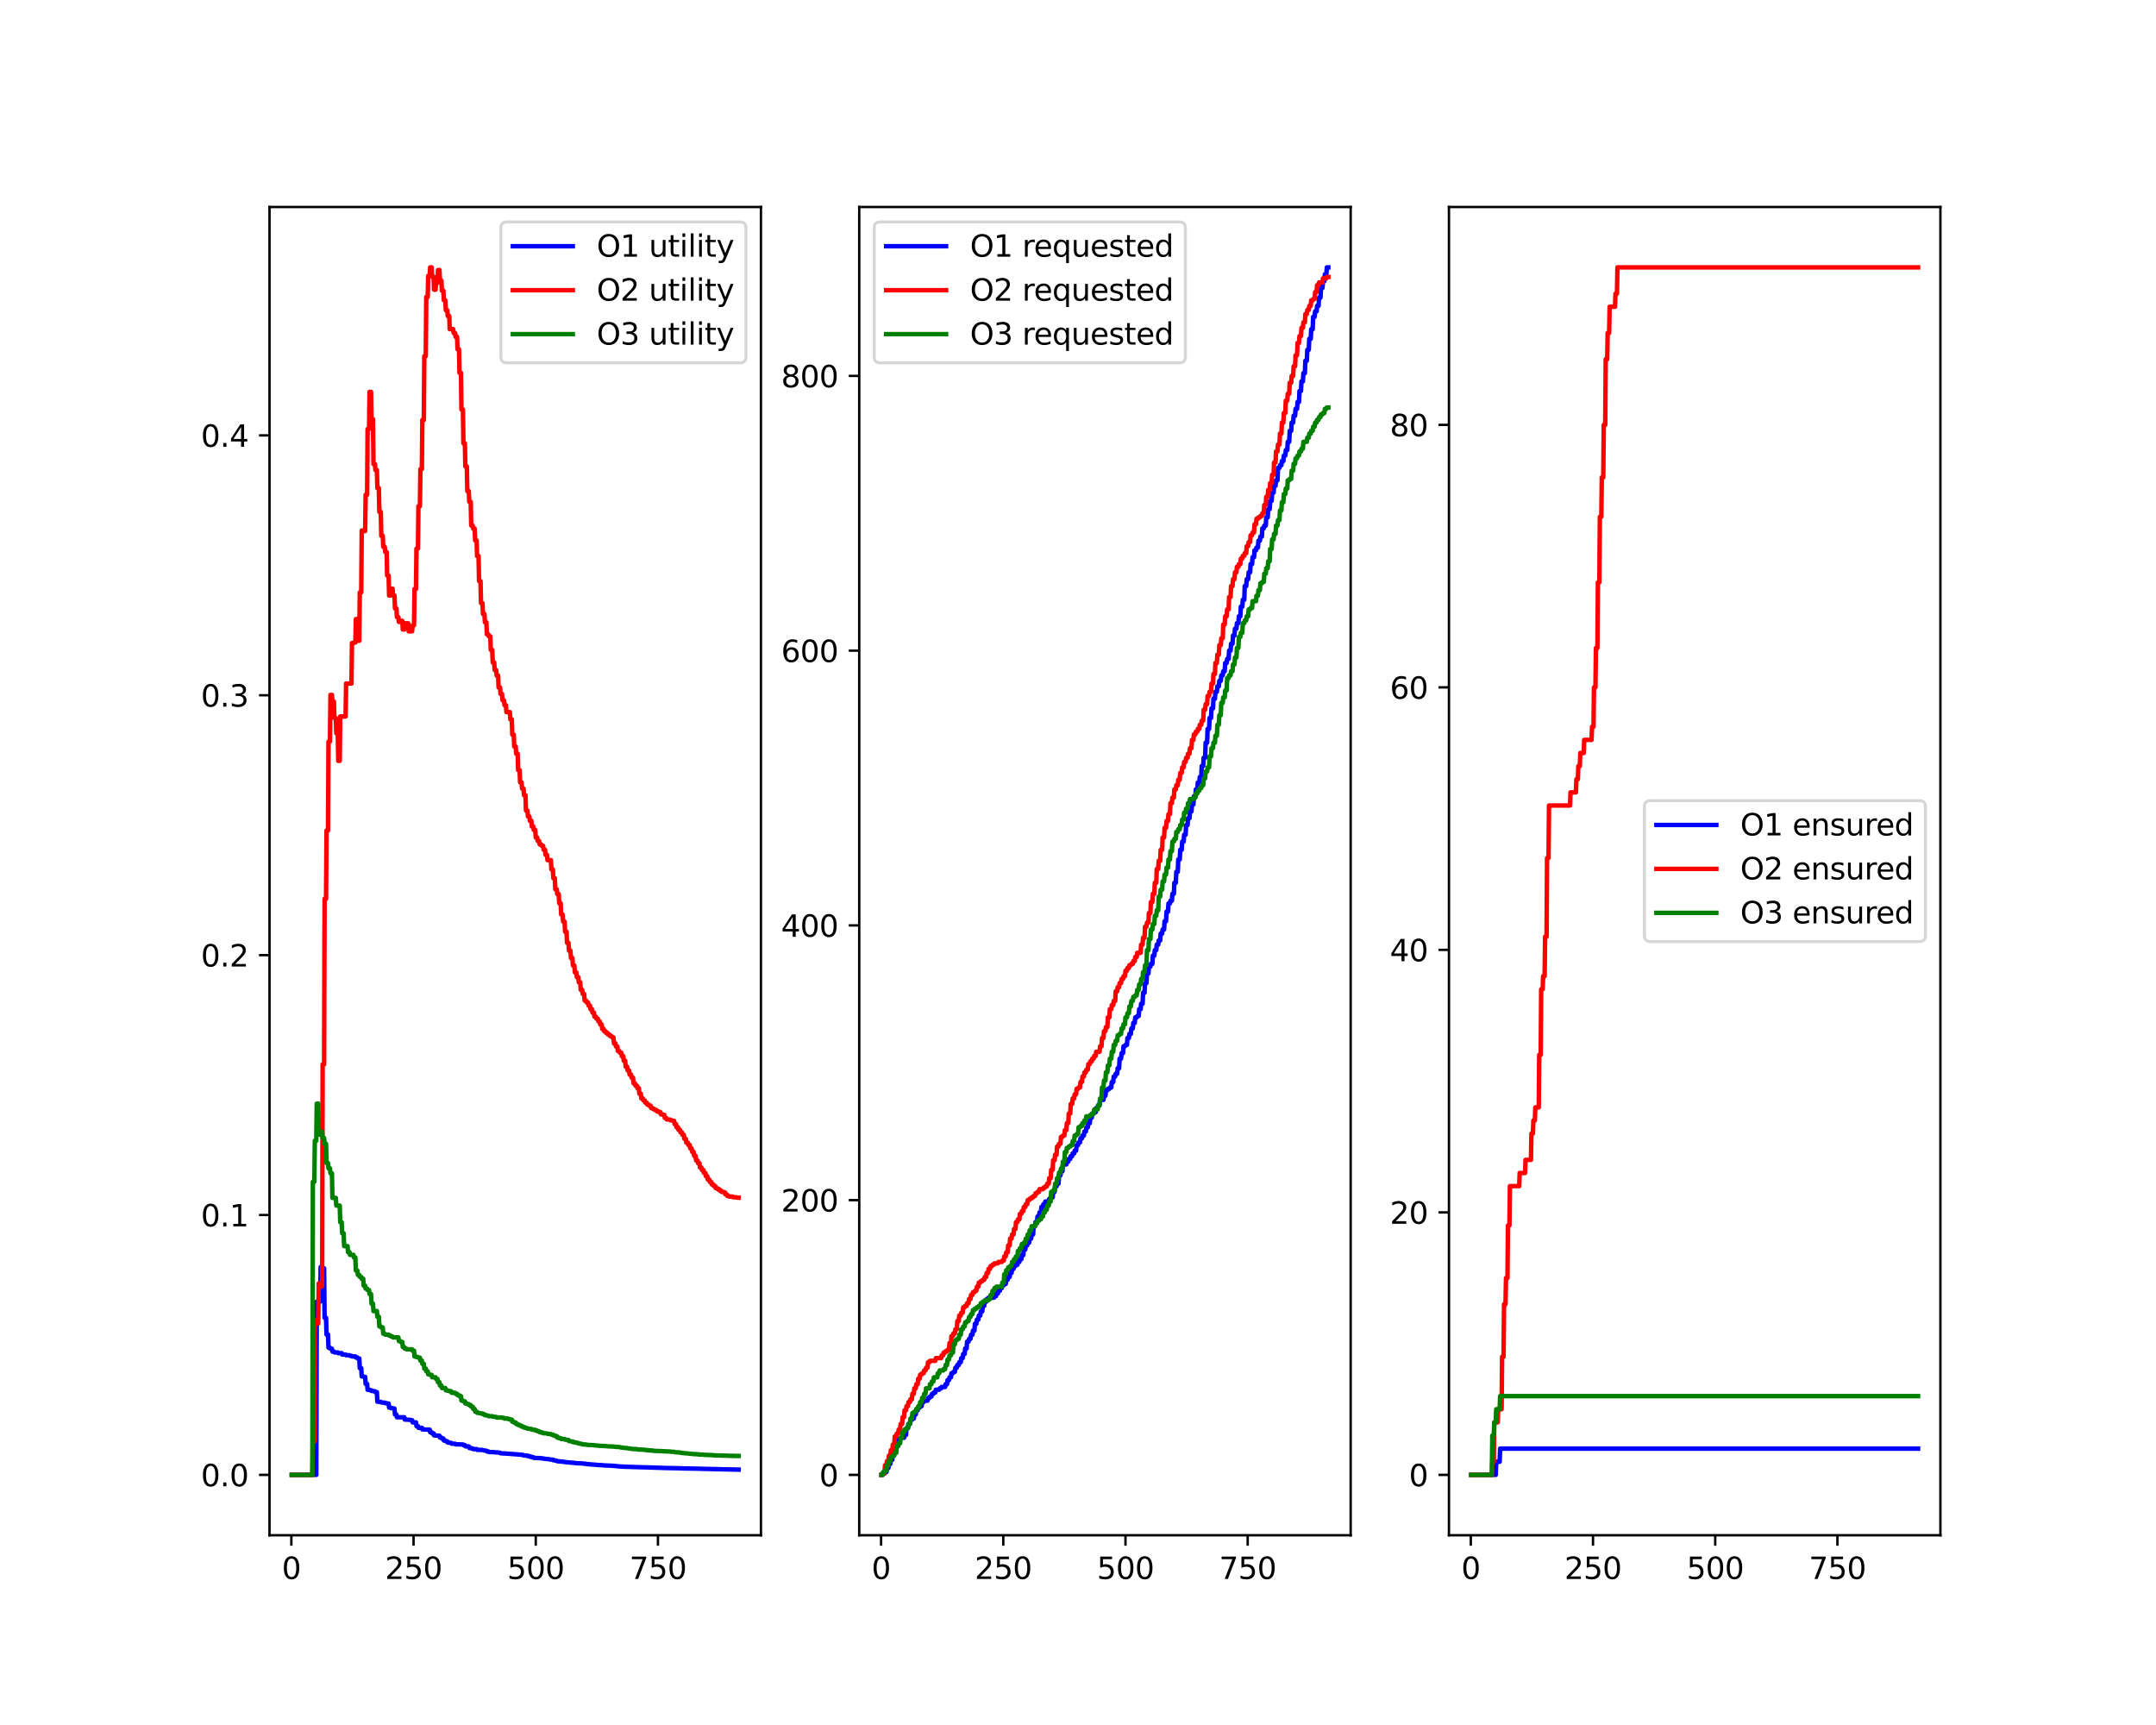 <?xml version="1.0" encoding="utf-8" standalone="no"?>
<!DOCTYPE svg PUBLIC "-//W3C//DTD SVG 1.1//EN"
  "http://www.w3.org/Graphics/SVG/1.1/DTD/svg11.dtd">
<svg xmlns:xlink="http://www.w3.org/1999/xlink" width="720pt" height="576pt" viewBox="0 0 720 576" xmlns="http://www.w3.org/2000/svg" version="1.1">
 <defs>
  <style type="text/css">*{stroke-linejoin: round; stroke-linecap: butt}</style>
 </defs>
 <g id="figure_1">
  <g id="patch_1">
   <path d="M 0 576 
L 720 576 
L 720 0 
L 0 0 
z
" style="fill: #ffffff"/>
  </g>
  <g id="axes_1">
   <g id="patch_2">
    <path d="M 90 512.64 
L 254.118 512.64 
L 254.118 69.12 
L 90 69.12 
z
" style="fill: #ffffff"/>
   </g>
   <g id="matplotlib.axis_1">
    <g id="xtick_1">
     <g id="line2d_1">
      <defs>
       <path id="mea488a038c" d="M 0 0 
L 0 3.5 
" style="stroke: #000000; stroke-width: 0.8"/>
      </defs>
      <g>
       <use xlink:href="#mea488a038c" x="97.297" y="512.64" style="stroke: #000000; stroke-width: 0.8"/>
      </g>
     </g>
     <g id="text_1">
      <!-- 0 -->
      <g transform="translate(94.115 527.238) scale(0.1 -0.1)">
       <defs>
        <path id="DejaVuSans-30" d="M 2034 4250 
Q 1547 4250 1301 3770 
Q 1056 3291 1056 2328 
Q 1056 1369 1301 889 
Q 1547 409 2034 409 
Q 2525 409 2770 889 
Q 3016 1369 3016 2328 
Q 3016 3291 2770 3770 
Q 2525 4250 2034 4250 
z
M 2034 4750 
Q 2819 4750 3233 4129 
Q 3647 3509 3647 2328 
Q 3647 1150 3233 529 
Q 2819 -91 2034 -91 
Q 1250 -91 836 529 
Q 422 1150 422 2328 
Q 422 3509 836 4129 
Q 1250 4750 2034 4750 
z
" transform="scale(0.016)"/>
       </defs>
       <use xlink:href="#DejaVuSans-30"/>
      </g>
     </g>
    </g>
    <g id="xtick_2">
     <g id="line2d_2">
      <g>
       <use xlink:href="#mea488a038c" x="138.106" y="512.64" style="stroke: #000000; stroke-width: 0.8"/>
      </g>
     </g>
     <g id="text_2">
      <!-- 250 -->
      <g transform="translate(128.562 527.238) scale(0.1 -0.1)">
       <defs>
        <path id="DejaVuSans-32" d="M 1228 531 
L 3431 531 
L 3431 0 
L 469 0 
L 469 531 
Q 828 903 1448 1529 
Q 2069 2156 2228 2338 
Q 2531 2678 2651 2914 
Q 2772 3150 2772 3378 
Q 2772 3750 2511 3984 
Q 2250 4219 1831 4219 
Q 1534 4219 1204 4116 
Q 875 4013 500 3803 
L 500 4441 
Q 881 4594 1212 4672 
Q 1544 4750 1819 4750 
Q 2544 4750 2975 4387 
Q 3406 4025 3406 3419 
Q 3406 3131 3298 2873 
Q 3191 2616 2906 2266 
Q 2828 2175 2409 1742 
Q 1991 1309 1228 531 
z
" transform="scale(0.016)"/>
        <path id="DejaVuSans-35" d="M 691 4666 
L 3169 4666 
L 3169 4134 
L 1269 4134 
L 1269 2991 
Q 1406 3038 1543 3061 
Q 1681 3084 1819 3084 
Q 2600 3084 3056 2656 
Q 3513 2228 3513 1497 
Q 3513 744 3044 326 
Q 2575 -91 1722 -91 
Q 1428 -91 1123 -41 
Q 819 9 494 109 
L 494 744 
Q 775 591 1075 516 
Q 1375 441 1709 441 
Q 2250 441 2565 725 
Q 2881 1009 2881 1497 
Q 2881 1984 2565 2268 
Q 2250 2553 1709 2553 
Q 1456 2553 1204 2497 
Q 953 2441 691 2322 
L 691 4666 
z
" transform="scale(0.016)"/>
       </defs>
       <use xlink:href="#DejaVuSans-32"/>
       <use xlink:href="#DejaVuSans-35" x="63.623"/>
       <use xlink:href="#DejaVuSans-30" x="127.246"/>
      </g>
     </g>
    </g>
    <g id="xtick_3">
     <g id="line2d_3">
      <g>
       <use xlink:href="#mea488a038c" x="178.915" y="512.64" style="stroke: #000000; stroke-width: 0.8"/>
      </g>
     </g>
     <g id="text_3">
      <!-- 500 -->
      <g transform="translate(169.371 527.238) scale(0.1 -0.1)">
       <use xlink:href="#DejaVuSans-35"/>
       <use xlink:href="#DejaVuSans-30" x="63.623"/>
       <use xlink:href="#DejaVuSans-30" x="127.246"/>
      </g>
     </g>
    </g>
    <g id="xtick_4">
     <g id="line2d_4">
      <g>
       <use xlink:href="#mea488a038c" x="219.724" y="512.64" style="stroke: #000000; stroke-width: 0.8"/>
      </g>
     </g>
     <g id="text_4">
      <!-- 750 -->
      <g transform="translate(210.18 527.238) scale(0.1 -0.1)">
       <defs>
        <path id="DejaVuSans-37" d="M 525 4666 
L 3525 4666 
L 3525 4397 
L 1831 0 
L 1172 0 
L 2766 4134 
L 525 4134 
L 525 4666 
z
" transform="scale(0.016)"/>
       </defs>
       <use xlink:href="#DejaVuSans-37"/>
       <use xlink:href="#DejaVuSans-35" x="63.623"/>
       <use xlink:href="#DejaVuSans-30" x="127.246"/>
      </g>
     </g>
    </g>
   </g>
   <g id="matplotlib.axis_2">
    <g id="ytick_1">
     <g id="line2d_5">
      <defs>
       <path id="m661362fcb3" d="M 0 0 
L -3.5 0 
" style="stroke: #000000; stroke-width: 0.8"/>
      </defs>
      <g>
       <use xlink:href="#m661362fcb3" x="90" y="492.48" style="stroke: #000000; stroke-width: 0.8"/>
      </g>
     </g>
     <g id="text_5">
      <!-- 0.0 -->
      <g transform="translate(67.097 496.279) scale(0.1 -0.1)">
       <defs>
        <path id="DejaVuSans-2e" d="M 684 794 
L 1344 794 
L 1344 0 
L 684 0 
L 684 794 
z
" transform="scale(0.016)"/>
       </defs>
       <use xlink:href="#DejaVuSans-30"/>
       <use xlink:href="#DejaVuSans-2e" x="63.623"/>
       <use xlink:href="#DejaVuSans-30" x="95.41"/>
      </g>
     </g>
    </g>
    <g id="ytick_2">
     <g id="line2d_6">
      <g>
       <use xlink:href="#m661362fcb3" x="90" y="405.706" style="stroke: #000000; stroke-width: 0.8"/>
      </g>
     </g>
     <g id="text_6">
      <!-- 0.1 -->
      <g transform="translate(67.097 409.505) scale(0.1 -0.1)">
       <defs>
        <path id="DejaVuSans-31" d="M 794 531 
L 1825 531 
L 1825 4091 
L 703 3866 
L 703 4441 
L 1819 4666 
L 2450 4666 
L 2450 531 
L 3481 531 
L 3481 0 
L 794 0 
L 794 531 
z
" transform="scale(0.016)"/>
       </defs>
       <use xlink:href="#DejaVuSans-30"/>
       <use xlink:href="#DejaVuSans-2e" x="63.623"/>
       <use xlink:href="#DejaVuSans-31" x="95.41"/>
      </g>
     </g>
    </g>
    <g id="ytick_3">
     <g id="line2d_7">
      <g>
       <use xlink:href="#m661362fcb3" x="90" y="318.931" style="stroke: #000000; stroke-width: 0.8"/>
      </g>
     </g>
     <g id="text_7">
      <!-- 0.2 -->
      <g transform="translate(67.097 322.73) scale(0.1 -0.1)">
       <use xlink:href="#DejaVuSans-30"/>
       <use xlink:href="#DejaVuSans-2e" x="63.623"/>
       <use xlink:href="#DejaVuSans-32" x="95.41"/>
      </g>
     </g>
    </g>
    <g id="ytick_4">
     <g id="line2d_8">
      <g>
       <use xlink:href="#m661362fcb3" x="90" y="232.157" style="stroke: #000000; stroke-width: 0.8"/>
      </g>
     </g>
     <g id="text_8">
      <!-- 0.3 -->
      <g transform="translate(67.097 235.956) scale(0.1 -0.1)">
       <defs>
        <path id="DejaVuSans-33" d="M 2597 2516 
Q 3050 2419 3304 2112 
Q 3559 1806 3559 1356 
Q 3559 666 3084 287 
Q 2609 -91 1734 -91 
Q 1441 -91 1130 -33 
Q 819 25 488 141 
L 488 750 
Q 750 597 1062 519 
Q 1375 441 1716 441 
Q 2309 441 2620 675 
Q 2931 909 2931 1356 
Q 2931 1769 2642 2001 
Q 2353 2234 1838 2234 
L 1294 2234 
L 1294 2753 
L 1863 2753 
Q 2328 2753 2575 2939 
Q 2822 3125 2822 3475 
Q 2822 3834 2567 4026 
Q 2313 4219 1838 4219 
Q 1578 4219 1281 4162 
Q 984 4106 628 3988 
L 628 4550 
Q 988 4650 1302 4700 
Q 1616 4750 1894 4750 
Q 2613 4750 3031 4423 
Q 3450 4097 3450 3541 
Q 3450 3153 3228 2886 
Q 3006 2619 2597 2516 
z
" transform="scale(0.016)"/>
       </defs>
       <use xlink:href="#DejaVuSans-30"/>
       <use xlink:href="#DejaVuSans-2e" x="63.623"/>
       <use xlink:href="#DejaVuSans-33" x="95.41"/>
      </g>
     </g>
    </g>
    <g id="ytick_5">
     <g id="line2d_9">
      <g>
       <use xlink:href="#m661362fcb3" x="90" y="145.382" style="stroke: #000000; stroke-width: 0.8"/>
      </g>
     </g>
     <g id="text_9">
      <!-- 0.4 -->
      <g transform="translate(67.097 149.182) scale(0.1 -0.1)">
       <defs>
        <path id="DejaVuSans-34" d="M 2419 4116 
L 825 1625 
L 2419 1625 
L 2419 4116 
z
M 2253 4666 
L 3047 4666 
L 3047 1625 
L 3713 1625 
L 3713 1100 
L 3047 1100 
L 3047 0 
L 2419 0 
L 2419 1100 
L 313 1100 
L 313 1709 
L 2253 4666 
z
" transform="scale(0.016)"/>
       </defs>
       <use xlink:href="#DejaVuSans-30"/>
       <use xlink:href="#DejaVuSans-2e" x="63.623"/>
       <use xlink:href="#DejaVuSans-34" x="95.41"/>
      </g>
     </g>
    </g>
   </g>
   <g id="line2d_10">
    <path d="M 97.46 492.48 
L 105.622 492.48 
L 105.785 434.63 
L 106.928 434.63 
L 107.091 423.06 
L 107.581 423.06 
L 107.744 423.505 
L 108.233 423.505 
L 108.397 440.034 
L 108.886 440.034 
L 109.05 445.611 
L 109.539 445.611 
L 109.703 450.011 
L 110.192 450.011 
L 110.356 450.367 
L 110.845 450.367 
L 111.008 451.302 
L 111.498 451.302 
L 111.661 451.576 
L 112.804 451.576 
L 112.967 451.834 
L 114.11 451.834 
L 114.273 452.307 
L 115.416 452.307 
L 115.579 452.524 
L 116.722 452.524 
L 116.885 452.73 
L 117.375 452.73 
L 117.538 452.925 
L 118.681 452.925 
L 118.844 453.286 
L 119.334 453.286 
L 119.497 453.615 
L 119.986 453.615 
L 120.15 456.828 
L 120.639 456.828 
L 120.803 459.611 
L 121.292 459.611 
L 121.619 459.757 
L 121.945 459.757 
L 122.109 462.088 
L 122.598 462.088 
L 122.761 464.076 
L 123.251 464.076 
L 123.578 464.204 
L 123.904 464.204 
L 124.067 464.445 
L 124.557 464.445 
L 124.884 464.559 
L 125.21 464.559 
L 125.373 464.874 
L 125.863 464.874 
L 126.026 468.032 
L 127.169 468.122 
L 127.332 468.294 
L 128.475 468.376 
L 128.638 468.532 
L 129.128 468.532 
L 129.454 468.677 
L 129.781 468.677 
L 129.944 470.019 
L 130.434 470.019 
L 130.597 470.21 
L 131.087 470.21 
L 131.413 470.328 
L 131.739 470.328 
L 131.903 472.337 
L 132.392 472.337 
L 132.556 473.239 
L 135.004 473.239 
L 135.167 474 
L 136.963 474.109 
L 137.29 474.212 
L 137.616 474.212 
L 137.779 474.95 
L 138.922 474.95 
L 139.085 476.196 
L 139.575 476.196 
L 139.738 476.767 
L 140.881 476.767 
L 141.044 477.294 
L 143.492 477.383 
L 143.656 478.24 
L 144.145 478.24 
L 144.309 478.622 
L 144.798 478.622 
L 144.962 479.311 
L 146.757 479.395 
L 146.92 480.038 
L 147.41 480.038 
L 147.573 480.352 
L 148.063 480.352 
L 148.226 481.002 
L 148.716 481.002 
L 148.879 481.267 
L 149.369 481.267 
L 149.532 481.69 
L 150.675 481.791 
L 150.838 482.081 
L 151.981 482.081 
L 152.144 482.267 
L 154.593 482.327 
L 154.756 482.561 
L 155.245 482.561 
L 155.409 482.945 
L 156.551 482.972 
L 156.715 483.489 
L 157.204 483.489 
L 157.368 483.648 
L 157.857 483.648 
L 158.021 483.871 
L 159.163 483.871 
L 159.326 484.112 
L 161.122 484.158 
L 161.448 484.293 
L 161.775 484.293 
L 162.101 484.424 
L 162.428 484.424 
L 162.591 484.651 
L 163.081 484.651 
L 163.244 484.843 
L 165.04 484.904 
L 165.529 484.963 
L 166.346 484.982 
L 166.672 485.091 
L 166.999 485.091 
L 167.162 485.264 
L 168.957 485.364 
L 169.61 485.399 
L 173.201 485.688 
L 174.181 485.762 
L 174.507 485.849 
L 174.834 485.849 
L 174.997 486.017 
L 176.14 486.046 
L 176.303 486.204 
L 176.793 486.204 
L 176.956 486.411 
L 177.446 486.411 
L 177.609 486.59 
L 178.099 486.59 
L 178.262 486.804 
L 180.057 486.869 
L 180.547 486.916 
L 181.363 486.986 
L 181.69 487.086 
L 182.669 487.182 
L 183.159 487.223 
L 183.322 487.223 
L 183.649 487.351 
L 184.628 487.399 
L 184.791 487.606 
L 185.281 487.606 
L 185.607 487.754 
L 185.934 487.754 
L 186.097 487.919 
L 187.24 488.009 
L 187.729 488.059 
L 188.546 488.165 
L 188.872 488.231 
L 189.852 488.296 
L 190.178 488.358 
L 191.81 488.465 
L 192.137 488.564 
L 194.422 488.656 
L 194.912 488.712 
L 195.728 488.809 
L 196.055 488.878 
L 197.034 488.945 
L 197.524 489.004 
L 198.993 489.103 
L 199.319 489.163 
L 200.952 489.24 
L 201.768 489.322 
L 204.216 489.416 
L 204.706 489.466 
L 205.522 489.513 
L 205.849 489.58 
L 207.481 489.691 
L 208.134 489.729 
L 208.787 489.766 
L 210.093 489.807 
L 212.868 489.894 
L 216.622 489.994 
L 218.418 490.056 
L 221.193 490.148 
L 222.336 490.182 
L 227.069 490.272 
L 228.049 490.323 
L 233.599 490.421 
L 234.578 490.461 
L 239.475 490.565 
L 241.108 490.621 
L 246.658 490.721 
L 246.658 490.721 
" clip-path="url(#pb3c5cbb55d)" style="fill: none; stroke: #0000ff; stroke-width: 1.5; stroke-linecap: square"/>
   </g>
   <g id="line2d_11">
    <path d="M 97.46 492.48 
L 104.316 492.48 
L 104.479 481.355 
L 104.969 481.355 
L 105.132 440.829 
L 105.622 440.829 
L 105.785 441.897 
L 106.275 441.897 
L 106.438 428.529 
L 106.928 428.529 
L 107.091 429.526 
L 107.581 429.526 
L 107.744 355.406 
L 108.233 355.406 
L 108.397 300.109 
L 108.886 300.109 
L 109.05 277.32 
L 109.539 277.32 
L 109.703 247.634 
L 110.192 247.634 
L 110.356 232.039 
L 110.845 232.039 
L 111.008 234.223 
L 111.498 234.223 
L 111.661 239.748 
L 112.151 239.748 
L 112.314 244.866 
L 112.804 244.866 
L 112.967 254.06 
L 113.457 254.06 
L 113.62 239.227 
L 115.416 239.227 
L 115.579 228.252 
L 117.375 228.252 
L 117.538 214.733 
L 118.028 214.733 
L 118.191 214.542 
L 118.681 214.542 
L 118.844 206.714 
L 119.334 206.714 
L 119.497 213.945 
L 119.986 213.945 
L 120.15 197.829 
L 120.639 197.829 
L 120.803 177.156 
L 121.292 177.156 
L 121.456 177.316 
L 121.945 177.316 
L 122.109 165.21 
L 122.598 165.21 
L 122.761 143.262 
L 123.251 143.262 
L 123.414 130.844 
L 123.904 130.844 
L 124.067 139.959 
L 124.557 139.959 
L 124.72 154.944 
L 125.21 154.944 
L 125.373 156.966 
L 125.863 156.966 
L 126.026 162.98 
L 126.516 162.98 
L 126.679 170.926 
L 127.169 170.926 
L 127.332 178.925 
L 127.822 178.925 
L 127.985 182.571 
L 128.475 182.571 
L 128.638 184.317 
L 129.128 184.317 
L 129.291 192.174 
L 129.781 192.174 
L 129.944 198.861 
L 130.434 198.861 
L 130.597 196.568 
L 131.087 196.568 
L 131.25 198.861 
L 131.739 198.861 
L 131.903 203.148 
L 132.392 203.148 
L 132.556 206.066 
L 133.045 206.066 
L 133.209 207.659 
L 133.698 207.659 
L 133.862 207.311 
L 134.351 207.311 
L 134.515 210.204 
L 135.004 210.204 
L 135.167 208.138 
L 136.31 208.138 
L 136.473 210.808 
L 137.616 210.808 
L 137.779 208.794 
L 138.269 208.794 
L 138.432 196.674 
L 138.922 196.674 
L 139.085 183.181 
L 139.575 183.181 
L 139.738 169.007 
L 140.228 169.007 
L 140.391 156.64 
L 140.881 156.64 
L 141.044 140.233 
L 141.534 140.233 
L 141.697 118.906 
L 142.187 118.906 
L 142.35 99.162 
L 142.84 99.162 
L 143.003 92.087 
L 143.492 92.087 
L 143.656 89.28 
L 144.145 89.28 
L 144.309 92.357 
L 144.798 92.357 
L 144.962 96.735 
L 145.451 96.735 
L 145.615 94.426 
L 146.104 94.426 
L 146.268 90.172 
L 146.757 90.172 
L 146.92 93.699 
L 147.41 93.699 
L 147.573 97.059 
L 148.063 97.059 
L 148.226 100.262 
L 148.716 100.262 
L 148.879 103.594 
L 149.369 103.594 
L 149.532 105.52 
L 150.022 105.52 
L 150.185 109.895 
L 151.328 109.895 
L 151.491 111.186 
L 151.981 111.186 
L 152.144 112.453 
L 152.634 112.453 
L 152.797 116.616 
L 153.287 116.616 
L 153.45 124.501 
L 153.94 124.501 
L 154.103 136.732 
L 154.593 136.732 
L 154.756 148.027 
L 155.245 148.027 
L 155.409 155.746 
L 155.898 155.746 
L 156.062 163.995 
L 156.551 163.995 
L 156.715 167.557 
L 157.204 167.557 
L 157.368 175.473 
L 157.857 175.473 
L 158.021 176.506 
L 158.51 176.506 
L 158.673 180.462 
L 159.163 180.462 
L 159.326 185.673 
L 159.816 185.673 
L 159.979 194.017 
L 160.469 194.017 
L 160.632 201.385 
L 161.122 201.385 
L 161.285 205.014 
L 161.775 205.014 
L 161.938 207.77 
L 162.428 207.77 
L 162.591 211.8 
L 163.081 211.8 
L 163.244 212.514 
L 163.734 212.514 
L 163.897 216.985 
L 164.387 216.985 
L 164.55 221.205 
L 165.04 221.205 
L 165.203 223.76 
L 165.693 223.76 
L 165.856 225.589 
L 166.346 225.589 
L 166.509 229.559 
L 166.999 229.559 
L 167.162 231.713 
L 167.651 231.713 
L 167.815 233.813 
L 168.304 233.813 
L 168.468 235.464 
L 168.957 235.464 
L 169.121 237.772 
L 170.263 237.772 
L 170.426 240.202 
L 170.916 240.202 
L 171.079 245.316 
L 171.569 245.316 
L 171.732 249.273 
L 172.222 249.273 
L 172.385 251.667 
L 172.875 251.667 
L 173.038 257.15 
L 173.528 257.15 
L 173.691 261.242 
L 174.181 261.242 
L 174.344 263.325 
L 174.834 263.325 
L 174.997 265.515 
L 175.487 265.515 
L 175.65 270.654 
L 176.14 270.654 
L 176.303 272.612 
L 176.793 272.612 
L 176.956 274.07 
L 177.446 274.07 
L 177.609 275.98 
L 178.099 275.98 
L 178.262 277.14 
L 178.752 277.14 
L 178.915 279.657 
L 179.404 279.657 
L 179.568 280.816 
L 180.057 280.816 
L 180.221 281.957 
L 180.71 281.957 
L 180.874 282.405 
L 181.363 282.405 
L 181.527 283.728 
L 182.016 283.728 
L 182.179 285.426 
L 182.669 285.426 
L 182.832 287.215 
L 183.975 287.215 
L 184.138 290.309 
L 184.628 290.309 
L 184.791 293.218 
L 185.281 293.218 
L 185.444 296.941 
L 185.934 296.941 
L 186.097 298.549 
L 186.587 298.549 
L 186.75 301.613 
L 187.24 301.613 
L 187.403 305.368 
L 187.893 305.368 
L 188.056 307.736 
L 188.546 307.736 
L 188.709 311.116 
L 189.199 311.116 
L 189.362 314.815 
L 189.852 314.815 
L 190.015 317.447 
L 190.505 317.447 
L 190.668 319.889 
L 191.157 319.889 
L 191.321 322.387 
L 191.81 322.387 
L 191.974 324.705 
L 192.463 324.705 
L 192.627 326.282 
L 193.116 326.282 
L 193.28 327.983 
L 193.769 327.983 
L 193.932 330.515 
L 194.422 330.515 
L 194.585 331.865 
L 195.075 331.865 
L 195.238 334.11 
L 195.728 334.11 
L 195.891 334.729 
L 196.381 334.729 
L 196.544 335.762 
L 197.034 335.762 
L 197.197 336.984 
L 197.687 336.984 
L 197.85 338.111 
L 198.34 338.111 
L 198.503 339.467 
L 198.993 339.467 
L 199.156 340.134 
L 199.646 340.134 
L 199.809 341.037 
L 200.299 341.037 
L 200.462 342.102 
L 200.952 342.102 
L 201.115 343.592 
L 201.605 343.592 
L 201.768 344.378 
L 202.258 344.378 
L 202.421 344.935 
L 202.91 344.935 
L 203.074 345.485 
L 203.563 345.485 
L 203.727 345.948 
L 204.216 345.948 
L 204.38 346.398 
L 204.869 346.398 
L 205.033 348.414 
L 205.522 348.414 
L 205.685 349.43 
L 206.175 349.43 
L 206.338 350.933 
L 206.828 350.933 
L 206.991 351.487 
L 207.481 351.487 
L 207.644 352.649 
L 208.134 352.649 
L 208.297 354.191 
L 208.787 354.191 
L 208.95 356.197 
L 209.44 356.197 
L 209.603 357.458 
L 210.093 357.458 
L 210.256 358.806 
L 210.746 358.806 
L 210.909 359.844 
L 211.399 359.844 
L 211.562 361.739 
L 212.052 361.739 
L 212.215 362.518 
L 212.705 362.518 
L 212.868 363.371 
L 213.358 363.371 
L 213.521 365.2 
L 214.011 365.2 
L 214.174 366.78 
L 214.663 366.78 
L 214.827 367.435 
L 215.316 367.435 
L 215.48 368.177 
L 215.969 368.177 
L 216.133 368.817 
L 216.622 368.817 
L 216.786 369.183 
L 217.275 369.183 
L 217.438 369.999 
L 217.928 369.999 
L 218.091 370.31 
L 218.581 370.31 
L 218.744 370.667 
L 219.234 370.667 
L 219.397 371.087 
L 219.887 371.087 
L 220.05 371.331 
L 220.54 371.331 
L 220.703 372.103 
L 221.193 372.103 
L 221.356 372.26 
L 221.846 372.26 
L 222.009 373.293 
L 222.499 373.293 
L 222.662 373.782 
L 223.805 373.857 
L 223.968 374.115 
L 224.458 374.115 
L 224.784 374.263 
L 225.111 374.263 
L 225.274 375.346 
L 225.764 375.346 
L 225.927 376.409 
L 226.416 376.409 
L 226.58 377.244 
L 227.069 377.244 
L 227.233 378.092 
L 227.722 378.092 
L 227.886 378.941 
L 228.375 378.941 
L 228.539 380.269 
L 229.028 380.269 
L 229.191 381.525 
L 229.681 381.525 
L 229.844 382.28 
L 230.334 382.28 
L 230.497 383.47 
L 230.987 383.47 
L 231.15 384.634 
L 231.64 384.634 
L 231.803 385.954 
L 232.293 385.954 
L 232.456 387.508 
L 232.946 387.508 
L 233.109 388.421 
L 233.599 388.421 
L 233.762 389.83 
L 234.252 389.83 
L 234.415 390.692 
L 234.905 390.692 
L 235.068 391.636 
L 235.558 391.636 
L 235.721 392.742 
L 236.211 392.742 
L 236.374 393.87 
L 236.864 393.87 
L 237.027 394.659 
L 237.517 394.659 
L 237.68 395.482 
L 238.169 395.482 
L 238.333 395.998 
L 238.822 395.998 
L 238.986 396.714 
L 239.475 396.714 
L 239.639 397.061 
L 240.128 397.061 
L 240.292 397.496 
L 240.781 397.496 
L 240.944 397.988 
L 241.434 397.988 
L 241.761 398.129 
L 242.087 398.129 
L 242.25 398.828 
L 242.74 398.828 
L 242.903 399.363 
L 243.393 399.363 
L 243.556 399.554 
L 244.699 399.554 
L 244.862 399.798 
L 246.005 399.798 
L 246.331 399.939 
L 246.658 399.939 
L 246.658 399.939 
" clip-path="url(#pb3c5cbb55d)" style="fill: none; stroke: #ff0000; stroke-width: 1.5; stroke-linecap: square"/>
   </g>
   <g id="line2d_12">
    <path d="M 97.46 492.48 
L 104.316 492.48 
L 104.479 394.614 
L 104.969 394.614 
L 105.132 380.913 
L 105.622 380.913 
L 105.785 368.517 
L 106.275 368.517 
L 106.438 378.847 
L 106.928 378.847 
L 107.091 377.899 
L 107.581 377.899 
L 107.744 379.995 
L 108.233 379.995 
L 108.397 381.923 
L 108.886 381.923 
L 109.05 388.351 
L 109.539 388.351 
L 109.703 390.131 
L 110.192 390.131 
L 110.356 391.779 
L 110.845 391.779 
L 111.008 399.993 
L 112.151 399.993 
L 112.314 402.567 
L 113.457 402.567 
L 113.62 408.116 
L 114.11 408.116 
L 114.273 411.824 
L 114.763 411.824 
L 114.926 416.098 
L 116.069 416.098 
L 116.232 418.102 
L 116.722 418.102 
L 116.885 419.02 
L 118.028 419.02 
L 118.191 419.889 
L 118.681 419.889 
L 118.844 424.247 
L 119.334 424.247 
L 119.497 425.694 
L 119.986 425.694 
L 120.15 426.366 
L 120.639 426.366 
L 120.803 427.007 
L 121.292 427.007 
L 121.456 429.297 
L 121.945 429.297 
L 122.109 430.302 
L 122.598 430.302 
L 122.761 430.774 
L 123.251 430.774 
L 123.414 432.084 
L 123.904 432.084 
L 124.067 435.288 
L 124.557 435.288 
L 124.72 437.79 
L 125.863 437.79 
L 126.026 439.681 
L 126.516 439.681 
L 126.679 442.895 
L 127.169 442.895 
L 127.332 443.257 
L 127.822 443.257 
L 127.985 445.323 
L 128.475 445.323 
L 128.638 445.649 
L 129.781 445.649 
L 129.944 445.965 
L 130.434 445.965 
L 130.597 446.271 
L 131.087 446.271 
L 131.25 446.568 
L 133.045 446.568 
L 133.209 447.82 
L 133.698 447.82 
L 133.862 448.107 
L 134.351 448.107 
L 134.515 449.798 
L 135.004 449.798 
L 135.167 450.313 
L 135.657 450.313 
L 135.82 450.56 
L 137.616 450.56 
L 137.779 451.032 
L 138.269 451.032 
L 138.432 452.949 
L 138.922 452.949 
L 139.085 453.152 
L 139.575 453.152 
L 139.738 453.35 
L 140.228 453.35 
L 140.391 454.314 
L 140.881 454.314 
L 141.044 455.397 
L 141.534 455.397 
L 141.697 456.986 
L 142.187 456.986 
L 142.35 457.886 
L 142.84 457.886 
L 143.003 458.913 
L 143.492 458.913 
L 143.656 459.087 
L 144.145 459.087 
L 144.309 459.879 
L 145.451 459.879 
L 145.615 460.462 
L 146.104 460.462 
L 146.268 461.526 
L 146.757 461.526 
L 146.92 462.637 
L 147.41 462.637 
L 147.573 463.483 
L 148.716 463.483 
L 148.879 464.244 
L 149.369 464.244 
L 149.532 464.406 
L 150.022 464.406 
L 150.185 464.564 
L 150.675 464.564 
L 150.838 465.072 
L 151.981 465.072 
L 152.144 465.408 
L 152.634 465.408 
L 152.797 465.879 
L 153.287 465.879 
L 153.45 466.185 
L 153.94 466.185 
L 154.103 467.674 
L 154.593 467.674 
L 154.756 467.91 
L 155.245 467.91 
L 155.409 468.641 
L 155.898 468.641 
L 156.062 468.851 
L 156.551 468.851 
L 156.715 469.191 
L 157.204 469.191 
L 157.368 469.709 
L 157.857 469.709 
L 158.021 470.454 
L 158.51 470.454 
L 158.673 471.343 
L 159.163 471.343 
L 159.326 471.754 
L 159.816 471.754 
L 160.143 471.871 
L 160.469 471.871 
L 160.796 471.986 
L 161.122 471.986 
L 161.285 472.237 
L 161.775 472.237 
L 161.938 472.561 
L 162.428 472.561 
L 162.754 472.696 
L 163.081 472.696 
L 163.244 472.902 
L 164.387 472.902 
L 164.713 473.033 
L 165.693 473.133 
L 165.856 473.328 
L 167.651 473.328 
L 167.978 473.455 
L 168.304 473.455 
L 168.468 473.673 
L 169.61 473.673 
L 169.774 473.857 
L 170.263 473.857 
L 170.426 474.035 
L 170.916 474.035 
L 171.079 474.723 
L 171.569 474.723 
L 171.732 475.021 
L 172.222 475.021 
L 172.385 475.511 
L 172.875 475.511 
L 173.038 475.798 
L 173.528 475.798 
L 173.691 476.094 
L 174.181 476.094 
L 174.344 476.417 
L 174.834 476.417 
L 174.997 476.678 
L 175.487 476.678 
L 175.65 476.893 
L 176.14 476.893 
L 176.303 477.065 
L 177.446 477.126 
L 177.609 477.388 
L 178.752 477.445 
L 178.915 477.695 
L 179.404 477.695 
L 179.568 477.906 
L 180.057 477.906 
L 180.221 478.235 
L 180.71 478.235 
L 180.874 478.39 
L 181.363 478.39 
L 181.527 478.58 
L 182.669 478.648 
L 182.996 478.795 
L 183.975 478.861 
L 184.138 479.037 
L 184.628 479.037 
L 184.791 479.314 
L 185.281 479.314 
L 185.444 479.541 
L 185.934 479.541 
L 186.097 480.037 
L 186.587 480.037 
L 186.75 480.219 
L 187.24 480.219 
L 187.403 480.481 
L 188.546 480.523 
L 188.709 480.731 
L 189.199 480.731 
L 189.525 480.849 
L 189.852 480.849 
L 190.015 481.211 
L 190.505 481.211 
L 190.831 481.349 
L 191.157 481.349 
L 191.321 481.522 
L 191.81 481.522 
L 191.974 481.679 
L 192.463 481.679 
L 192.79 481.83 
L 193.116 481.83 
L 193.28 482.012 
L 193.769 482.012 
L 194.096 482.16 
L 194.422 482.16 
L 194.585 482.313 
L 195.728 482.335 
L 196.055 482.458 
L 198.34 482.56 
L 198.666 482.636 
L 199.646 482.693 
L 199.972 482.766 
L 202.258 482.856 
L 202.584 482.927 
L 204.869 483.029 
L 205.196 483.094 
L 206.828 483.176 
L 207.155 483.3 
L 208.134 483.404 
L 208.46 483.478 
L 209.44 483.531 
L 209.766 483.639 
L 210.746 483.732 
L 211.072 483.821 
L 212.705 483.876 
L 213.031 484.002 
L 215.316 484.093 
L 215.643 484.183 
L 216.622 484.251 
L 216.949 484.326 
L 217.928 484.343 
L 218.255 484.458 
L 221.193 484.557 
L 221.683 484.61 
L 223.805 484.685 
L 224.131 484.763 
L 225.111 484.79 
L 225.437 484.912 
L 227.069 484.993 
L 227.396 485.122 
L 228.375 485.216 
L 228.865 485.264 
L 229.681 485.314 
L 230.008 485.39 
L 230.987 485.439 
L 231.314 485.518 
L 232.946 485.587 
L 233.272 485.663 
L 234.905 485.744 
L 235.394 485.797 
L 238.169 485.9 
L 238.496 485.963 
L 242.74 486.067 
L 244.209 486.132 
L 246.658 486.167 
L 246.658 486.167 
" clip-path="url(#pb3c5cbb55d)" style="fill: none; stroke: #008000; stroke-width: 1.5; stroke-linecap: square"/>
   </g>
   <g id="patch_3">
    <path d="M 90 512.64 
L 90 69.12 
" style="fill: none; stroke: #000000; stroke-width: 0.8; stroke-linejoin: miter; stroke-linecap: square"/>
   </g>
   <g id="patch_4">
    <path d="M 254.118 512.64 
L 254.118 69.12 
" style="fill: none; stroke: #000000; stroke-width: 0.8; stroke-linejoin: miter; stroke-linecap: square"/>
   </g>
   <g id="patch_5">
    <path d="M 90 512.64 
L 254.118 512.64 
" style="fill: none; stroke: #000000; stroke-width: 0.8; stroke-linejoin: miter; stroke-linecap: square"/>
   </g>
   <g id="patch_6">
    <path d="M 90 69.12 
L 254.118 69.12 
" style="fill: none; stroke: #000000; stroke-width: 0.8; stroke-linejoin: miter; stroke-linecap: square"/>
   </g>
   <g id="legend_1">
    <g id="patch_7">
     <path d="M 169.274 121.154 
L 247.118 121.154 
Q 249.118 121.154 249.118 119.154 
L 249.118 76.12 
Q 249.118 74.12 247.118 74.12 
L 169.274 74.12 
Q 167.274 74.12 167.274 76.12 
L 167.274 119.154 
Q 167.274 121.154 169.274 121.154 
z
" style="fill: #ffffff; opacity: 0.8; stroke: #cccccc; stroke-linejoin: miter"/>
    </g>
    <g id="line2d_13">
     <path d="M 171.274 82.218 
L 181.274 82.218 
L 191.274 82.218 
" style="fill: none; stroke: #0000ff; stroke-width: 1.5; stroke-linecap: square"/>
    </g>
    <g id="text_10">
     <!-- O1 utility -->
     <g transform="translate(199.274 85.718) scale(0.1 -0.1)">
      <defs>
       <path id="DejaVuSans-4f" d="M 2522 4238 
Q 1834 4238 1429 3725 
Q 1025 3213 1025 2328 
Q 1025 1447 1429 934 
Q 1834 422 2522 422 
Q 3209 422 3611 934 
Q 4013 1447 4013 2328 
Q 4013 3213 3611 3725 
Q 3209 4238 2522 4238 
z
M 2522 4750 
Q 3503 4750 4090 4092 
Q 4678 3434 4678 2328 
Q 4678 1225 4090 567 
Q 3503 -91 2522 -91 
Q 1538 -91 948 565 
Q 359 1222 359 2328 
Q 359 3434 948 4092 
Q 1538 4750 2522 4750 
z
" transform="scale(0.016)"/>
       <path id="DejaVuSans-20" transform="scale(0.016)"/>
       <path id="DejaVuSans-75" d="M 544 1381 
L 544 3500 
L 1119 3500 
L 1119 1403 
Q 1119 906 1312 657 
Q 1506 409 1894 409 
Q 2359 409 2629 706 
Q 2900 1003 2900 1516 
L 2900 3500 
L 3475 3500 
L 3475 0 
L 2900 0 
L 2900 538 
Q 2691 219 2414 64 
Q 2138 -91 1772 -91 
Q 1169 -91 856 284 
Q 544 659 544 1381 
z
M 1991 3584 
L 1991 3584 
z
" transform="scale(0.016)"/>
       <path id="DejaVuSans-74" d="M 1172 4494 
L 1172 3500 
L 2356 3500 
L 2356 3053 
L 1172 3053 
L 1172 1153 
Q 1172 725 1289 603 
Q 1406 481 1766 481 
L 2356 481 
L 2356 0 
L 1766 0 
Q 1100 0 847 248 
Q 594 497 594 1153 
L 594 3053 
L 172 3053 
L 172 3500 
L 594 3500 
L 594 4494 
L 1172 4494 
z
" transform="scale(0.016)"/>
       <path id="DejaVuSans-69" d="M 603 3500 
L 1178 3500 
L 1178 0 
L 603 0 
L 603 3500 
z
M 603 4863 
L 1178 4863 
L 1178 4134 
L 603 4134 
L 603 4863 
z
" transform="scale(0.016)"/>
       <path id="DejaVuSans-6c" d="M 603 4863 
L 1178 4863 
L 1178 0 
L 603 0 
L 603 4863 
z
" transform="scale(0.016)"/>
       <path id="DejaVuSans-79" d="M 2059 -325 
Q 1816 -950 1584 -1140 
Q 1353 -1331 966 -1331 
L 506 -1331 
L 506 -850 
L 844 -850 
Q 1081 -850 1212 -737 
Q 1344 -625 1503 -206 
L 1606 56 
L 191 3500 
L 800 3500 
L 1894 763 
L 2988 3500 
L 3597 3500 
L 2059 -325 
z
" transform="scale(0.016)"/>
      </defs>
      <use xlink:href="#DejaVuSans-4f"/>
      <use xlink:href="#DejaVuSans-31" x="78.711"/>
      <use xlink:href="#DejaVuSans-20" x="142.334"/>
      <use xlink:href="#DejaVuSans-75" x="174.121"/>
      <use xlink:href="#DejaVuSans-74" x="237.5"/>
      <use xlink:href="#DejaVuSans-69" x="276.709"/>
      <use xlink:href="#DejaVuSans-6c" x="304.492"/>
      <use xlink:href="#DejaVuSans-69" x="332.275"/>
      <use xlink:href="#DejaVuSans-74" x="360.059"/>
      <use xlink:href="#DejaVuSans-79" x="399.268"/>
     </g>
    </g>
    <g id="line2d_14">
     <path d="M 171.274 96.897 
L 181.274 96.897 
L 191.274 96.897 
" style="fill: none; stroke: #ff0000; stroke-width: 1.5; stroke-linecap: square"/>
    </g>
    <g id="text_11">
     <!-- O2 utility -->
     <g transform="translate(199.274 100.397) scale(0.1 -0.1)">
      <use xlink:href="#DejaVuSans-4f"/>
      <use xlink:href="#DejaVuSans-32" x="78.711"/>
      <use xlink:href="#DejaVuSans-20" x="142.334"/>
      <use xlink:href="#DejaVuSans-75" x="174.121"/>
      <use xlink:href="#DejaVuSans-74" x="237.5"/>
      <use xlink:href="#DejaVuSans-69" x="276.709"/>
      <use xlink:href="#DejaVuSans-6c" x="304.492"/>
      <use xlink:href="#DejaVuSans-69" x="332.275"/>
      <use xlink:href="#DejaVuSans-74" x="360.059"/>
      <use xlink:href="#DejaVuSans-79" x="399.268"/>
     </g>
    </g>
    <g id="line2d_15">
     <path d="M 171.274 111.575 
L 181.274 111.575 
L 191.274 111.575 
" style="fill: none; stroke: #008000; stroke-width: 1.5; stroke-linecap: square"/>
    </g>
    <g id="text_12">
     <!-- O3 utility -->
     <g transform="translate(199.274 115.075) scale(0.1 -0.1)">
      <use xlink:href="#DejaVuSans-4f"/>
      <use xlink:href="#DejaVuSans-33" x="78.711"/>
      <use xlink:href="#DejaVuSans-20" x="142.334"/>
      <use xlink:href="#DejaVuSans-75" x="174.121"/>
      <use xlink:href="#DejaVuSans-74" x="237.5"/>
      <use xlink:href="#DejaVuSans-69" x="276.709"/>
      <use xlink:href="#DejaVuSans-6c" x="304.492"/>
      <use xlink:href="#DejaVuSans-69" x="332.275"/>
      <use xlink:href="#DejaVuSans-74" x="360.059"/>
      <use xlink:href="#DejaVuSans-79" x="399.268"/>
     </g>
    </g>
   </g>
  </g>
  <g id="axes_2">
   <g id="patch_8">
    <path d="M 286.941 512.64 
L 451.059 512.64 
L 451.059 69.12 
L 286.941 69.12 
z
" style="fill: #ffffff"/>
   </g>
   <g id="matplotlib.axis_3">
    <g id="xtick_5">
     <g id="line2d_16">
      <g>
       <use xlink:href="#mea488a038c" x="294.238" y="512.64" style="stroke: #000000; stroke-width: 0.8"/>
      </g>
     </g>
     <g id="text_13">
      <!-- 0 -->
      <g transform="translate(291.057 527.238) scale(0.1 -0.1)">
       <use xlink:href="#DejaVuSans-30"/>
      </g>
     </g>
    </g>
    <g id="xtick_6">
     <g id="line2d_17">
      <g>
       <use xlink:href="#mea488a038c" x="335.047" y="512.64" style="stroke: #000000; stroke-width: 0.8"/>
      </g>
     </g>
     <g id="text_14">
      <!-- 250 -->
      <g transform="translate(325.503 527.238) scale(0.1 -0.1)">
       <use xlink:href="#DejaVuSans-32"/>
       <use xlink:href="#DejaVuSans-35" x="63.623"/>
       <use xlink:href="#DejaVuSans-30" x="127.246"/>
      </g>
     </g>
    </g>
    <g id="xtick_7">
     <g id="line2d_18">
      <g>
       <use xlink:href="#mea488a038c" x="375.856" y="512.64" style="stroke: #000000; stroke-width: 0.8"/>
      </g>
     </g>
     <g id="text_15">
      <!-- 500 -->
      <g transform="translate(366.312 527.238) scale(0.1 -0.1)">
       <use xlink:href="#DejaVuSans-35"/>
       <use xlink:href="#DejaVuSans-30" x="63.623"/>
       <use xlink:href="#DejaVuSans-30" x="127.246"/>
      </g>
     </g>
    </g>
    <g id="xtick_8">
     <g id="line2d_19">
      <g>
       <use xlink:href="#mea488a038c" x="416.665" y="512.64" style="stroke: #000000; stroke-width: 0.8"/>
      </g>
     </g>
     <g id="text_16">
      <!-- 750 -->
      <g transform="translate(407.121 527.238) scale(0.1 -0.1)">
       <use xlink:href="#DejaVuSans-37"/>
       <use xlink:href="#DejaVuSans-35" x="63.623"/>
       <use xlink:href="#DejaVuSans-30" x="127.246"/>
      </g>
     </g>
    </g>
   </g>
   <g id="matplotlib.axis_4">
    <g id="ytick_6">
     <g id="line2d_20">
      <g>
       <use xlink:href="#m661362fcb3" x="286.941" y="492.48" style="stroke: #000000; stroke-width: 0.8"/>
      </g>
     </g>
     <g id="text_17">
      <!-- 0 -->
      <g transform="translate(273.579 496.279) scale(0.1 -0.1)">
       <use xlink:href="#DejaVuSans-30"/>
      </g>
     </g>
    </g>
    <g id="ytick_7">
     <g id="line2d_21">
      <g>
       <use xlink:href="#m661362fcb3" x="286.941" y="400.739" style="stroke: #000000; stroke-width: 0.8"/>
      </g>
     </g>
     <g id="text_18">
      <!-- 200 -->
      <g transform="translate(260.854 404.539) scale(0.1 -0.1)">
       <use xlink:href="#DejaVuSans-32"/>
       <use xlink:href="#DejaVuSans-30" x="63.623"/>
       <use xlink:href="#DejaVuSans-30" x="127.246"/>
      </g>
     </g>
    </g>
    <g id="ytick_8">
     <g id="line2d_22">
      <g>
       <use xlink:href="#m661362fcb3" x="286.941" y="308.999" style="stroke: #000000; stroke-width: 0.8"/>
      </g>
     </g>
     <g id="text_19">
      <!-- 400 -->
      <g transform="translate(260.854 312.798) scale(0.1 -0.1)">
       <use xlink:href="#DejaVuSans-34"/>
       <use xlink:href="#DejaVuSans-30" x="63.623"/>
       <use xlink:href="#DejaVuSans-30" x="127.246"/>
      </g>
     </g>
    </g>
    <g id="ytick_9">
     <g id="line2d_23">
      <g>
       <use xlink:href="#m661362fcb3" x="286.941" y="217.258" style="stroke: #000000; stroke-width: 0.8"/>
      </g>
     </g>
     <g id="text_20">
      <!-- 600 -->
      <g transform="translate(260.854 221.057) scale(0.1 -0.1)">
       <defs>
        <path id="DejaVuSans-36" d="M 2113 2584 
Q 1688 2584 1439 2293 
Q 1191 2003 1191 1497 
Q 1191 994 1439 701 
Q 1688 409 2113 409 
Q 2538 409 2786 701 
Q 3034 994 3034 1497 
Q 3034 2003 2786 2293 
Q 2538 2584 2113 2584 
z
M 3366 4563 
L 3366 3988 
Q 3128 4100 2886 4159 
Q 2644 4219 2406 4219 
Q 1781 4219 1451 3797 
Q 1122 3375 1075 2522 
Q 1259 2794 1537 2939 
Q 1816 3084 2150 3084 
Q 2853 3084 3261 2657 
Q 3669 2231 3669 1497 
Q 3669 778 3244 343 
Q 2819 -91 2113 -91 
Q 1303 -91 875 529 
Q 447 1150 447 2328 
Q 447 3434 972 4092 
Q 1497 4750 2381 4750 
Q 2619 4750 2861 4703 
Q 3103 4656 3366 4563 
z
" transform="scale(0.016)"/>
       </defs>
       <use xlink:href="#DejaVuSans-36"/>
       <use xlink:href="#DejaVuSans-30" x="63.623"/>
       <use xlink:href="#DejaVuSans-30" x="127.246"/>
      </g>
     </g>
    </g>
    <g id="ytick_10">
     <g id="line2d_24">
      <g>
       <use xlink:href="#m661362fcb3" x="286.941" y="125.518" style="stroke: #000000; stroke-width: 0.8"/>
      </g>
     </g>
     <g id="text_21">
      <!-- 800 -->
      <g transform="translate(260.854 129.317) scale(0.1 -0.1)">
       <defs>
        <path id="DejaVuSans-38" d="M 2034 2216 
Q 1584 2216 1326 1975 
Q 1069 1734 1069 1313 
Q 1069 891 1326 650 
Q 1584 409 2034 409 
Q 2484 409 2743 651 
Q 3003 894 3003 1313 
Q 3003 1734 2745 1975 
Q 2488 2216 2034 2216 
z
M 1403 2484 
Q 997 2584 770 2862 
Q 544 3141 544 3541 
Q 544 4100 942 4425 
Q 1341 4750 2034 4750 
Q 2731 4750 3128 4425 
Q 3525 4100 3525 3541 
Q 3525 3141 3298 2862 
Q 3072 2584 2669 2484 
Q 3125 2378 3379 2068 
Q 3634 1759 3634 1313 
Q 3634 634 3220 271 
Q 2806 -91 2034 -91 
Q 1263 -91 848 271 
Q 434 634 434 1313 
Q 434 1759 690 2068 
Q 947 2378 1403 2484 
z
M 1172 3481 
Q 1172 3119 1398 2916 
Q 1625 2713 2034 2713 
Q 2441 2713 2670 2916 
Q 2900 3119 2900 3481 
Q 2900 3844 2670 4047 
Q 2441 4250 2034 4250 
Q 1625 4250 1398 4047 
Q 1172 3844 1172 3481 
z
" transform="scale(0.016)"/>
       </defs>
       <use xlink:href="#DejaVuSans-38"/>
       <use xlink:href="#DejaVuSans-30" x="63.623"/>
       <use xlink:href="#DejaVuSans-30" x="127.246"/>
      </g>
     </g>
    </g>
   </g>
   <g id="line2d_25">
    <path d="M 294.401 492.48 
L 294.728 492.48 
L 294.891 492.021 
L 295.38 492.021 
L 295.544 491.563 
L 296.033 491.563 
L 296.197 490.186 
L 296.686 490.186 
L 296.85 488.81 
L 297.339 488.81 
L 297.503 487.434 
L 297.992 487.434 
L 298.156 485.141 
L 298.645 485.141 
L 298.808 484.223 
L 299.298 484.223 
L 299.461 482.847 
L 299.951 482.847 
L 300.114 480.554 
L 300.604 480.554 
L 300.767 480.095 
L 301.91 480.095 
L 302.073 479.178 
L 302.563 479.178 
L 302.726 476.884 
L 303.216 476.884 
L 303.379 475.508 
L 303.869 475.508 
L 304.032 474.132 
L 304.522 474.132 
L 304.685 473.673 
L 305.175 473.673 
L 305.338 472.297 
L 305.828 472.297 
L 305.991 470.921 
L 306.481 470.921 
L 306.644 470.004 
L 307.133 470.004 
L 307.297 469.545 
L 307.786 469.545 
L 307.95 468.169 
L 308.439 468.169 
L 308.603 467.71 
L 309.745 467.71 
L 309.909 466.793 
L 310.398 466.793 
L 310.561 466.334 
L 311.051 466.334 
L 311.214 465.417 
L 311.704 465.417 
L 311.867 464.958 
L 312.357 464.958 
L 312.52 464.04 
L 313.663 464.04 
L 313.826 463.582 
L 314.316 463.582 
L 314.479 463.123 
L 315.622 463.123 
L 315.785 462.206 
L 316.275 462.206 
L 316.438 460.829 
L 316.928 460.829 
L 317.091 459.912 
L 317.581 459.912 
L 317.744 458.536 
L 318.234 458.536 
L 318.397 458.077 
L 318.886 458.077 
L 319.05 456.701 
L 319.539 456.701 
L 319.703 455.784 
L 320.192 455.784 
L 320.356 454.866 
L 320.845 454.866 
L 321.009 453.49 
L 321.498 453.49 
L 321.662 452.114 
L 322.151 452.114 
L 322.314 450.279 
L 322.804 450.279 
L 322.967 447.986 
L 323.457 447.986 
L 323.62 447.068 
L 324.11 447.068 
L 324.273 445.692 
L 324.763 445.692 
L 324.926 444.316 
L 325.416 444.316 
L 325.579 442.023 
L 326.069 442.023 
L 326.232 440.647 
L 326.722 440.647 
L 326.885 439.27 
L 327.375 439.27 
L 327.538 437.894 
L 328.028 437.894 
L 328.191 436.06 
L 328.681 436.06 
L 328.844 434.683 
L 329.334 434.683 
L 329.497 433.766 
L 329.987 433.766 
L 330.15 433.307 
L 331.945 433.307 
L 332.109 432.849 
L 332.598 432.849 
L 332.762 431.931 
L 333.251 431.931 
L 333.415 431.014 
L 333.904 431.014 
L 334.067 430.096 
L 334.557 430.096 
L 334.72 429.179 
L 335.21 429.179 
L 335.373 428.72 
L 335.863 428.72 
L 336.026 427.344 
L 336.516 427.344 
L 336.679 426.427 
L 337.169 426.427 
L 337.332 425.051 
L 337.822 425.051 
L 337.985 423.675 
L 338.475 423.675 
L 338.638 422.757 
L 339.128 422.757 
L 339.291 422.298 
L 339.781 422.298 
L 339.944 421.381 
L 340.434 421.381 
L 340.597 420.464 
L 341.087 420.464 
L 341.25 419.088 
L 341.74 419.088 
L 341.903 417.253 
L 342.393 417.253 
L 342.556 415.877 
L 343.045 415.877 
L 343.209 414.959 
L 343.698 414.959 
L 343.862 413.583 
L 344.351 413.583 
L 344.515 412.207 
L 345.004 412.207 
L 345.168 409.455 
L 345.657 409.455 
L 345.82 408.079 
L 346.31 408.079 
L 346.473 406.244 
L 346.963 406.244 
L 347.126 404.868 
L 347.616 404.868 
L 347.779 403.033 
L 348.269 403.033 
L 348.432 402.115 
L 348.922 402.115 
L 349.085 401.198 
L 350.228 401.198 
L 350.391 400.281 
L 350.881 400.281 
L 351.044 399.822 
L 351.534 399.822 
L 351.697 397.987 
L 352.187 397.987 
L 352.35 396.152 
L 352.84 396.152 
L 353.003 395.235 
L 353.493 395.235 
L 353.656 392.483 
L 354.146 392.483 
L 354.309 391.107 
L 354.798 391.107 
L 354.962 388.813 
L 356.104 388.813 
L 356.268 387.896 
L 356.757 387.896 
L 356.921 386.978 
L 357.41 386.978 
L 357.573 386.061 
L 358.063 386.061 
L 358.226 385.143 
L 358.716 385.143 
L 358.879 384.226 
L 359.369 384.226 
L 359.532 382.391 
L 360.022 382.391 
L 360.185 381.474 
L 360.675 381.474 
L 360.838 380.098 
L 361.328 380.098 
L 361.491 379.18 
L 361.981 379.18 
L 362.144 377.804 
L 362.634 377.804 
L 362.797 376.428 
L 363.287 376.428 
L 363.45 375.052 
L 363.94 375.052 
L 364.103 373.217 
L 364.593 373.217 
L 364.756 371.841 
L 365.246 371.841 
L 365.409 371.382 
L 365.899 371.382 
L 366.062 370.006 
L 366.551 370.006 
L 366.715 369.089 
L 367.204 369.089 
L 367.368 367.254 
L 368.51 367.254 
L 368.674 365.878 
L 369.163 365.878 
L 369.326 364.043 
L 369.816 364.043 
L 369.979 363.584 
L 370.469 363.584 
L 370.632 363.126 
L 371.122 363.126 
L 371.285 361.291 
L 371.775 361.291 
L 371.938 359.456 
L 372.428 359.456 
L 372.591 358.539 
L 373.081 358.539 
L 373.244 356.704 
L 373.734 356.704 
L 373.897 353.493 
L 374.387 353.493 
L 374.55 351.658 
L 375.04 351.658 
L 375.203 349.365 
L 375.693 349.365 
L 375.856 348.906 
L 376.346 348.906 
L 376.509 346.612 
L 376.999 346.612 
L 377.162 345.236 
L 377.652 345.236 
L 377.815 343.402 
L 378.304 343.402 
L 378.468 341.567 
L 378.957 341.567 
L 379.121 339.732 
L 379.61 339.732 
L 379.774 339.273 
L 380.263 339.273 
L 380.427 336.98 
L 380.916 336.98 
L 381.079 335.145 
L 381.569 335.145 
L 381.732 331.475 
L 382.222 331.475 
L 382.385 328.264 
L 382.875 328.264 
L 383.038 325.053 
L 383.528 325.053 
L 383.691 322.76 
L 384.181 322.76 
L 384.344 321.842 
L 384.834 321.842 
L 384.997 319.09 
L 385.487 319.09 
L 385.65 317.255 
L 386.14 317.255 
L 386.303 315.421 
L 386.793 315.421 
L 386.956 314.045 
L 387.446 314.045 
L 387.609 311.751 
L 388.099 311.751 
L 388.262 310.375 
L 388.752 310.375 
L 388.915 307.623 
L 389.405 307.623 
L 389.568 304.412 
L 390.057 304.412 
L 390.221 301.66 
L 390.71 301.66 
L 390.874 300.742 
L 391.363 300.742 
L 391.527 298.449 
L 392.016 298.449 
L 392.18 294.779 
L 392.669 294.779 
L 392.832 291.109 
L 393.322 291.109 
L 393.485 286.981 
L 393.975 286.981 
L 394.138 283.77 
L 394.628 283.77 
L 394.791 281.018 
L 395.281 281.018 
L 395.444 278.724 
L 395.934 278.724 
L 396.097 275.513 
L 396.587 275.513 
L 396.75 273.22 
L 397.24 273.22 
L 397.403 270.926 
L 397.893 270.926 
L 398.056 268.633 
L 398.546 268.633 
L 398.709 265.881 
L 399.199 265.881 
L 399.362 263.587 
L 399.852 263.587 
L 400.015 261.294 
L 400.505 261.294 
L 400.668 259.459 
L 401.158 259.459 
L 401.321 255.789 
L 401.81 255.789 
L 401.974 253.037 
L 402.463 253.037 
L 402.627 247.991 
L 403.116 247.991 
L 403.28 243.404 
L 403.769 243.404 
L 403.933 239.735 
L 404.422 239.735 
L 404.585 236.524 
L 405.075 236.524 
L 405.238 233.313 
L 405.728 233.313 
L 405.891 231.019 
L 406.381 231.019 
L 406.544 229.184 
L 407.034 229.184 
L 407.197 227.35 
L 407.687 227.35 
L 407.85 225.515 
L 408.34 225.515 
L 408.503 224.139 
L 408.993 224.139 
L 409.156 221.386 
L 409.646 221.386 
L 409.809 220.01 
L 410.299 220.01 
L 410.462 217.258 
L 410.952 217.258 
L 411.115 214.965 
L 411.605 214.965 
L 411.768 212.212 
L 412.258 212.212 
L 412.421 209.919 
L 412.911 209.919 
L 413.074 208.084 
L 413.563 208.084 
L 413.727 205.791 
L 414.216 205.791 
L 414.38 202.58 
L 414.869 202.58 
L 415.033 200.286 
L 415.522 200.286 
L 415.686 195.699 
L 416.175 195.699 
L 416.338 193.406 
L 416.828 193.406 
L 416.991 191.112 
L 417.481 191.112 
L 417.644 188.36 
L 418.134 188.36 
L 418.297 186.066 
L 418.787 186.066 
L 418.95 183.773 
L 419.44 183.773 
L 419.603 182.855 
L 420.093 182.855 
L 420.256 180.562 
L 420.746 180.562 
L 420.909 179.186 
L 421.399 179.186 
L 421.562 176.434 
L 422.052 176.434 
L 422.215 175.516 
L 422.705 175.516 
L 422.868 172.764 
L 423.358 172.764 
L 423.521 170.012 
L 424.011 170.012 
L 424.174 167.26 
L 424.664 167.26 
L 424.827 164.507 
L 425.316 164.507 
L 425.48 162.214 
L 425.969 162.214 
L 426.133 160.379 
L 426.622 160.379 
L 426.786 156.251 
L 427.275 156.251 
L 427.439 155.333 
L 427.928 155.333 
L 428.091 153.957 
L 428.581 153.957 
L 428.744 152.122 
L 429.234 152.122 
L 429.397 150.288 
L 429.887 150.288 
L 430.05 147.535 
L 430.54 147.535 
L 430.703 143.866 
L 431.193 143.866 
L 431.356 141.113 
L 431.846 141.113 
L 432.009 138.82 
L 432.499 138.82 
L 432.662 136.526 
L 433.152 136.526 
L 433.315 134.233 
L 433.805 134.233 
L 433.968 130.563 
L 434.458 130.563 
L 434.621 127.352 
L 435.111 127.352 
L 435.274 124.6 
L 435.764 124.6 
L 435.927 120.472 
L 436.417 120.472 
L 436.58 116.802 
L 437.069 116.802 
L 437.233 113.133 
L 437.722 113.133 
L 437.886 109.922 
L 438.375 109.922 
L 438.539 105.793 
L 439.028 105.793 
L 439.192 103.958 
L 439.681 103.958 
L 439.844 102.124 
L 440.334 102.124 
L 440.497 99.371 
L 440.987 99.371 
L 441.15 96.161 
L 441.64 96.161 
L 441.803 93.867 
L 442.293 93.867 
L 442.456 91.574 
L 442.946 91.574 
L 443.109 89.28 
L 443.599 89.28 
L 443.599 89.28 
" clip-path="url(#p3dbbf554c1)" style="fill: none; stroke: #0000ff; stroke-width: 1.5; stroke-linecap: square"/>
   </g>
   <g id="line2d_26">
    <path d="M 294.401 492.48 
L 294.728 492.48 
L 294.891 492.021 
L 295.38 492.021 
L 295.544 489.269 
L 296.033 489.269 
L 296.197 487.893 
L 296.686 487.893 
L 296.85 486.058 
L 297.339 486.058 
L 297.503 484.223 
L 297.992 484.223 
L 298.156 482.389 
L 298.645 482.389 
L 298.808 479.636 
L 299.298 479.636 
L 299.461 478.719 
L 299.951 478.719 
L 300.114 477.343 
L 300.604 477.343 
L 300.767 475.508 
L 301.257 475.508 
L 301.42 473.214 
L 301.91 473.214 
L 302.073 470.921 
L 302.563 470.921 
L 302.726 469.545 
L 303.216 469.545 
L 303.379 468.169 
L 303.869 468.169 
L 304.032 467.251 
L 304.522 467.251 
L 304.685 465.417 
L 305.175 465.417 
L 305.338 463.582 
L 305.828 463.582 
L 305.991 462.206 
L 306.481 462.206 
L 306.644 460.371 
L 307.133 460.371 
L 307.297 458.995 
L 307.786 458.995 
L 307.95 458.536 
L 308.439 458.536 
L 308.603 457.619 
L 309.092 457.619 
L 309.256 456.701 
L 309.745 456.701 
L 309.909 454.866 
L 310.398 454.866 
L 310.561 454.408 
L 312.357 454.408 
L 312.52 453.49 
L 314.316 453.49 
L 314.479 452.573 
L 314.969 452.573 
L 315.132 451.655 
L 315.622 451.655 
L 315.785 451.197 
L 316.275 451.197 
L 316.438 450.738 
L 316.928 450.738 
L 317.091 448.445 
L 317.581 448.445 
L 317.744 446.151 
L 318.234 446.151 
L 318.397 445.234 
L 318.886 445.234 
L 319.05 443.857 
L 319.539 443.857 
L 319.703 441.105 
L 320.192 441.105 
L 320.356 439.27 
L 320.845 439.27 
L 321.009 438.353 
L 321.498 438.353 
L 321.662 436.518 
L 322.151 436.518 
L 322.314 436.06 
L 322.804 436.06 
L 322.967 435.142 
L 323.457 435.142 
L 323.62 433.766 
L 324.11 433.766 
L 324.273 432.39 
L 324.763 432.39 
L 324.926 431.472 
L 325.416 431.472 
L 325.579 431.014 
L 326.069 431.014 
L 326.232 429.638 
L 326.722 429.638 
L 326.885 428.262 
L 327.375 428.262 
L 327.538 427.803 
L 328.028 427.803 
L 328.191 427.344 
L 328.681 427.344 
L 328.844 426.427 
L 329.334 426.427 
L 329.497 425.051 
L 329.987 425.051 
L 330.15 423.675 
L 330.639 423.675 
L 330.803 422.757 
L 331.292 422.757 
L 331.456 422.298 
L 331.945 422.298 
L 332.109 421.84 
L 333.251 421.84 
L 333.415 421.381 
L 334.557 421.381 
L 334.72 420.922 
L 335.21 420.922 
L 335.373 419.546 
L 335.863 419.546 
L 336.026 418.17 
L 336.516 418.17 
L 336.679 415.877 
L 337.169 415.877 
L 337.332 413.583 
L 337.822 413.583 
L 337.985 412.207 
L 338.475 412.207 
L 338.638 410.372 
L 339.128 410.372 
L 339.291 408.079 
L 339.781 408.079 
L 339.944 407.161 
L 340.434 407.161 
L 340.597 405.326 
L 341.087 405.326 
L 341.25 404.409 
L 341.74 404.409 
L 341.903 403.033 
L 342.393 403.033 
L 342.556 402.115 
L 343.045 402.115 
L 343.209 400.739 
L 343.698 400.739 
L 343.862 400.281 
L 344.351 400.281 
L 344.515 399.822 
L 345.004 399.822 
L 345.168 399.363 
L 345.657 399.363 
L 345.82 398.446 
L 346.31 398.446 
L 346.473 397.987 
L 346.963 397.987 
L 347.126 397.07 
L 348.269 397.07 
L 348.432 396.611 
L 348.922 396.611 
L 349.085 396.152 
L 349.575 396.152 
L 349.738 395.235 
L 350.228 395.235 
L 350.391 393.4 
L 350.881 393.4 
L 351.044 390.648 
L 351.534 390.648 
L 351.697 387.437 
L 352.187 387.437 
L 352.35 385.602 
L 352.84 385.602 
L 353.003 382.85 
L 353.493 382.85 
L 353.656 381.933 
L 354.146 381.933 
L 354.309 379.639 
L 354.798 379.639 
L 354.962 379.18 
L 355.451 379.18 
L 355.615 377.346 
L 356.104 377.346 
L 356.268 375.052 
L 356.757 375.052 
L 356.921 371.841 
L 357.41 371.841 
L 357.573 368.63 
L 358.063 368.63 
L 358.226 366.795 
L 358.716 366.795 
L 358.879 365.419 
L 359.369 365.419 
L 359.532 363.584 
L 360.022 363.584 
L 360.185 363.126 
L 360.675 363.126 
L 360.838 361.291 
L 361.328 361.291 
L 361.491 359.456 
L 361.981 359.456 
L 362.144 358.08 
L 362.634 358.08 
L 362.797 357.163 
L 363.287 357.163 
L 363.45 355.328 
L 363.94 355.328 
L 364.103 354.41 
L 364.593 354.41 
L 364.756 353.493 
L 365.246 353.493 
L 365.409 352.576 
L 365.899 352.576 
L 366.062 351.199 
L 367.204 351.199 
L 367.368 349.365 
L 367.857 349.365 
L 368.021 346.612 
L 368.51 346.612 
L 368.674 344.319 
L 369.163 344.319 
L 369.326 342.943 
L 369.816 342.943 
L 369.979 339.732 
L 370.469 339.732 
L 370.632 336.98 
L 371.122 336.98 
L 371.285 335.604 
L 371.775 335.604 
L 371.938 334.227 
L 372.428 334.227 
L 372.591 331.017 
L 373.081 331.017 
L 373.244 329.64 
L 373.734 329.64 
L 373.897 328.264 
L 374.387 328.264 
L 374.55 326.888 
L 375.04 326.888 
L 375.203 325.971 
L 375.693 325.971 
L 375.856 324.136 
L 376.346 324.136 
L 376.509 323.219 
L 376.999 323.219 
L 377.162 322.301 
L 377.652 322.301 
L 377.815 321.842 
L 378.304 321.842 
L 378.468 320.925 
L 378.957 320.925 
L 379.121 319.549 
L 379.61 319.549 
L 379.774 318.173 
L 380.916 318.173 
L 381.079 315.421 
L 381.569 315.421 
L 381.732 313.127 
L 382.222 313.127 
L 382.385 309.457 
L 382.875 309.457 
L 383.038 308.081 
L 383.528 308.081 
L 383.691 304.87 
L 384.181 304.87 
L 384.344 301.201 
L 384.834 301.201 
L 384.997 298.449 
L 385.487 298.449 
L 385.65 294.779 
L 386.14 294.779 
L 386.303 290.192 
L 386.793 290.192 
L 386.956 287.44 
L 387.446 287.44 
L 387.609 283.77 
L 388.099 283.77 
L 388.262 279.642 
L 388.752 279.642 
L 388.915 276.431 
L 389.405 276.431 
L 389.568 274.137 
L 390.057 274.137 
L 390.221 271.844 
L 390.71 271.844 
L 390.874 268.174 
L 391.363 268.174 
L 391.527 266.339 
L 392.016 266.339 
L 392.18 263.587 
L 392.669 263.587 
L 392.832 262.211 
L 393.322 262.211 
L 393.485 260.376 
L 393.975 260.376 
L 394.138 258.083 
L 394.628 258.083 
L 394.791 256.248 
L 395.281 256.248 
L 395.444 254.413 
L 395.934 254.413 
L 396.097 253.037 
L 396.587 253.037 
L 396.75 251.661 
L 397.24 251.661 
L 397.403 249.826 
L 397.893 249.826 
L 398.056 247.074 
L 398.546 247.074 
L 398.709 245.239 
L 399.199 245.239 
L 399.362 244.322 
L 399.852 244.322 
L 400.015 243.404 
L 400.505 243.404 
L 400.668 242.028 
L 401.158 242.028 
L 401.321 240.652 
L 401.81 240.652 
L 401.974 236.982 
L 402.463 236.982 
L 402.627 235.148 
L 403.116 235.148 
L 403.28 232.395 
L 403.769 232.395 
L 403.933 231.019 
L 404.422 231.019 
L 404.585 228.267 
L 405.075 228.267 
L 405.238 225.056 
L 405.728 225.056 
L 405.891 221.386 
L 406.381 221.386 
L 406.544 218.634 
L 407.034 218.634 
L 407.197 215.423 
L 407.687 215.423 
L 407.85 213.13 
L 408.34 213.13 
L 408.503 208.543 
L 408.993 208.543 
L 409.156 205.791 
L 409.646 205.791 
L 409.809 203.497 
L 410.299 203.497 
L 410.462 199.369 
L 410.952 199.369 
L 411.115 195.699 
L 411.605 195.699 
L 411.768 193.406 
L 412.258 193.406 
L 412.421 191.112 
L 412.911 191.112 
L 413.074 189.277 
L 413.563 189.277 
L 413.727 188.36 
L 414.216 188.36 
L 414.38 186.525 
L 414.869 186.525 
L 415.033 185.608 
L 415.522 185.608 
L 415.686 184.69 
L 416.175 184.69 
L 416.338 182.397 
L 416.828 182.397 
L 416.991 181.021 
L 417.481 181.021 
L 417.644 178.727 
L 418.134 178.727 
L 418.297 177.81 
L 418.787 177.81 
L 418.95 175.057 
L 419.44 175.057 
L 419.603 173.223 
L 420.093 173.223 
L 420.256 172.764 
L 420.746 172.764 
L 420.909 172.305 
L 421.399 172.305 
L 421.562 171.388 
L 422.052 171.388 
L 422.215 168.636 
L 422.705 168.636 
L 422.868 165.883 
L 423.358 165.883 
L 423.521 163.59 
L 424.011 163.59 
L 424.174 161.296 
L 424.664 161.296 
L 424.827 158.544 
L 425.316 158.544 
L 425.48 154.416 
L 425.969 154.416 
L 426.133 150.746 
L 426.622 150.746 
L 426.786 148.453 
L 427.275 148.453 
L 427.439 144.783 
L 427.928 144.783 
L 428.091 141.113 
L 428.581 141.113 
L 428.744 137.903 
L 429.234 137.903 
L 429.397 133.774 
L 429.887 133.774 
L 430.05 131.481 
L 430.54 131.481 
L 430.703 127.811 
L 431.193 127.811 
L 431.356 125.518 
L 431.846 125.518 
L 432.009 122.307 
L 432.499 122.307 
L 432.662 118.637 
L 433.152 118.637 
L 433.315 114.509 
L 433.805 114.509 
L 433.968 112.215 
L 434.458 112.215 
L 434.621 109.463 
L 435.111 109.463 
L 435.274 107.628 
L 435.764 107.628 
L 435.927 104.876 
L 436.417 104.876 
L 436.58 103.5 
L 437.069 103.5 
L 437.233 102.124 
L 437.722 102.124 
L 437.886 100.289 
L 438.375 100.289 
L 438.539 99.83 
L 439.028 99.83 
L 439.192 97.537 
L 439.681 97.537 
L 439.844 95.243 
L 440.334 95.243 
L 440.497 94.326 
L 441.64 94.326 
L 441.803 92.95 
L 442.946 92.95 
L 443.109 92.491 
L 443.599 92.491 
L 443.599 92.491 
" clip-path="url(#p3dbbf554c1)" style="fill: none; stroke: #ff0000; stroke-width: 1.5; stroke-linecap: square"/>
   </g>
   <g id="line2d_27">
    <path d="M 294.401 492.48 
L 294.728 492.48 
L 294.891 491.563 
L 295.38 491.563 
L 295.544 491.104 
L 296.033 491.104 
L 296.197 489.269 
L 296.686 489.269 
L 296.85 487.893 
L 297.339 487.893 
L 297.503 486.517 
L 297.992 486.517 
L 298.156 486.058 
L 298.645 486.058 
L 298.808 485.141 
L 299.298 485.141 
L 299.461 482.847 
L 299.951 482.847 
L 300.114 481.93 
L 300.604 481.93 
L 300.767 480.095 
L 301.257 480.095 
L 301.42 478.26 
L 301.91 478.26 
L 302.073 477.343 
L 302.563 477.343 
L 302.726 476.884 
L 303.216 476.884 
L 303.379 475.508 
L 303.869 475.508 
L 304.032 473.673 
L 304.522 473.673 
L 304.685 471.838 
L 305.175 471.838 
L 305.338 471.38 
L 305.828 471.38 
L 305.991 470.462 
L 306.481 470.462 
L 306.644 469.545 
L 307.133 469.545 
L 307.297 468.169 
L 307.786 468.169 
L 307.95 466.793 
L 308.439 466.793 
L 308.603 465.417 
L 309.092 465.417 
L 309.256 463.582 
L 310.398 463.582 
L 310.561 462.206 
L 311.051 462.206 
L 311.214 461.288 
L 311.704 461.288 
L 311.867 459.912 
L 313.01 459.912 
L 313.173 458.536 
L 313.663 458.536 
L 313.826 457.619 
L 314.969 457.619 
L 315.132 457.16 
L 315.622 457.16 
L 315.785 455.784 
L 316.275 455.784 
L 316.438 453.949 
L 316.928 453.949 
L 317.091 452.573 
L 317.581 452.573 
L 317.744 451.655 
L 318.234 451.655 
L 318.397 448.903 
L 318.886 448.903 
L 319.05 447.527 
L 319.539 447.527 
L 319.703 447.068 
L 320.192 447.068 
L 320.356 445.692 
L 320.845 445.692 
L 321.009 443.857 
L 321.498 443.857 
L 321.662 442.94 
L 322.151 442.94 
L 322.314 441.564 
L 322.804 441.564 
L 322.967 441.105 
L 323.457 441.105 
L 323.62 439.729 
L 324.11 439.729 
L 324.273 438.812 
L 324.763 438.812 
L 324.926 437.436 
L 325.416 437.436 
L 325.579 436.977 
L 326.069 436.977 
L 326.232 436.518 
L 326.722 436.518 
L 326.885 436.06 
L 327.375 436.06 
L 327.538 435.142 
L 328.028 435.142 
L 328.191 434.683 
L 328.681 434.683 
L 328.844 434.225 
L 329.987 434.225 
L 330.15 433.766 
L 330.639 433.766 
L 330.803 432.39 
L 331.292 432.39 
L 331.456 431.014 
L 331.945 431.014 
L 332.109 430.096 
L 332.598 430.096 
L 332.762 429.638 
L 334.557 429.638 
L 334.72 428.262 
L 335.21 428.262 
L 335.373 425.509 
L 335.863 425.509 
L 336.026 424.133 
L 336.516 424.133 
L 336.679 423.216 
L 337.169 423.216 
L 337.332 422.757 
L 337.822 422.757 
L 337.985 421.381 
L 338.475 421.381 
L 338.638 420.464 
L 339.128 420.464 
L 339.291 419.546 
L 339.781 419.546 
L 339.944 417.711 
L 340.434 417.711 
L 340.597 416.794 
L 341.087 416.794 
L 341.25 415.418 
L 341.74 415.418 
L 341.903 414.959 
L 342.393 414.959 
L 342.556 413.583 
L 343.045 413.583 
L 343.209 412.207 
L 343.698 412.207 
L 343.862 410.831 
L 344.351 410.831 
L 344.515 409.455 
L 345.657 409.455 
L 345.82 408.537 
L 346.31 408.537 
L 346.473 407.62 
L 346.963 407.62 
L 347.126 407.161 
L 347.616 407.161 
L 347.779 406.244 
L 348.269 406.244 
L 348.432 404.868 
L 348.922 404.868 
L 349.085 403.95 
L 349.575 403.95 
L 349.738 402.574 
L 350.228 402.574 
L 350.391 401.198 
L 350.881 401.198 
L 351.044 397.987 
L 351.534 397.987 
L 351.697 397.528 
L 352.187 397.528 
L 352.35 395.235 
L 352.84 395.235 
L 353.003 393.4 
L 353.493 393.4 
L 353.656 391.565 
L 354.146 391.565 
L 354.309 390.189 
L 354.798 390.189 
L 354.962 387.896 
L 355.451 387.896 
L 355.615 384.685 
L 356.104 384.685 
L 356.268 383.309 
L 356.757 383.309 
L 356.921 382.85 
L 357.41 382.85 
L 357.573 382.391 
L 358.063 382.391 
L 358.226 381.015 
L 358.716 381.015 
L 358.879 379.18 
L 359.369 379.18 
L 359.532 378.722 
L 360.022 378.722 
L 360.185 376.428 
L 360.675 376.428 
L 360.838 375.969 
L 361.328 375.969 
L 361.491 375.052 
L 361.981 375.052 
L 362.144 374.135 
L 362.634 374.135 
L 362.797 372.758 
L 363.94 372.758 
L 364.103 372.3 
L 364.593 372.3 
L 364.756 371.841 
L 365.246 371.841 
L 365.409 370.465 
L 366.551 370.465 
L 366.715 369.089 
L 367.204 369.089 
L 367.368 366.795 
L 367.857 366.795 
L 368.021 363.126 
L 368.51 363.126 
L 368.674 360.832 
L 369.163 360.832 
L 369.326 358.08 
L 369.816 358.08 
L 369.979 355.786 
L 370.469 355.786 
L 370.632 353.493 
L 371.122 353.493 
L 371.285 351.199 
L 371.775 351.199 
L 371.938 348.906 
L 372.428 348.906 
L 372.591 347.53 
L 373.081 347.53 
L 373.244 345.695 
L 373.734 345.695 
L 373.897 345.236 
L 374.387 345.236 
L 374.55 343.402 
L 375.04 343.402 
L 375.203 342.025 
L 375.693 342.025 
L 375.856 339.732 
L 376.346 339.732 
L 376.509 338.356 
L 376.999 338.356 
L 377.162 336.062 
L 377.652 336.062 
L 377.815 334.227 
L 378.304 334.227 
L 378.468 332.851 
L 378.957 332.851 
L 379.121 332.393 
L 379.61 332.393 
L 379.774 330.558 
L 380.263 330.558 
L 380.427 328.723 
L 380.916 328.723 
L 381.079 326.888 
L 381.569 326.888 
L 381.732 324.595 
L 382.222 324.595 
L 382.385 322.301 
L 382.875 322.301 
L 383.038 317.255 
L 383.528 317.255 
L 383.691 313.586 
L 384.181 313.586 
L 384.344 310.375 
L 384.834 310.375 
L 384.997 308.54 
L 385.487 308.54 
L 385.65 305.788 
L 386.14 305.788 
L 386.303 303.953 
L 386.793 303.953 
L 386.956 299.366 
L 387.446 299.366 
L 387.609 297.072 
L 388.099 297.072 
L 388.262 294.32 
L 388.752 294.32 
L 388.915 292.027 
L 389.405 292.027 
L 389.568 289.733 
L 390.057 289.733 
L 390.221 286.981 
L 390.71 286.981 
L 390.874 284.229 
L 391.363 284.229 
L 391.527 281.018 
L 392.016 281.018 
L 392.18 280.1 
L 392.669 280.1 
L 392.832 277.807 
L 393.322 277.807 
L 393.485 276.89 
L 393.975 276.89 
L 394.138 275.513 
L 394.628 275.513 
L 394.791 273.679 
L 395.281 273.679 
L 395.444 271.385 
L 395.934 271.385 
L 396.097 270.009 
L 396.587 270.009 
L 396.75 268.174 
L 397.24 268.174 
L 397.403 266.798 
L 398.546 266.798 
L 398.709 266.339 
L 399.199 266.339 
L 399.362 264.963 
L 399.852 264.963 
L 400.015 264.046 
L 400.505 264.046 
L 400.668 263.128 
L 401.158 263.128 
L 401.321 262.211 
L 401.81 262.211 
L 401.974 259.918 
L 402.463 259.918 
L 402.627 257.624 
L 403.116 257.624 
L 403.28 256.248 
L 403.769 256.248 
L 403.933 252.578 
L 404.422 252.578 
L 404.585 249.826 
L 405.075 249.826 
L 405.238 247.991 
L 405.728 247.991 
L 405.891 245.698 
L 406.381 245.698 
L 406.544 242.028 
L 407.034 242.028 
L 407.197 238.817 
L 407.687 238.817 
L 407.85 234.689 
L 408.34 234.689 
L 408.503 232.854 
L 408.993 232.854 
L 409.156 230.561 
L 409.646 230.561 
L 409.809 226.432 
L 410.299 226.432 
L 410.462 225.515 
L 410.952 225.515 
L 411.115 224.139 
L 411.605 224.139 
L 411.768 221.845 
L 412.258 221.845 
L 412.421 219.552 
L 412.911 219.552 
L 413.074 216.341 
L 413.563 216.341 
L 413.727 212.671 
L 414.216 212.671 
L 414.38 211.295 
L 414.869 211.295 
L 415.033 208.084 
L 415.522 208.084 
L 415.686 207.167 
L 416.175 207.167 
L 416.338 205.791 
L 416.828 205.791 
L 416.991 203.497 
L 417.481 203.497 
L 417.644 203.038 
L 418.134 203.038 
L 418.297 200.745 
L 419.44 200.745 
L 419.603 198.91 
L 420.093 198.91 
L 420.256 197.075 
L 420.746 197.075 
L 420.909 194.782 
L 421.399 194.782 
L 421.562 194.323 
L 422.052 194.323 
L 422.215 191.571 
L 422.705 191.571 
L 422.868 189.736 
L 423.358 189.736 
L 423.521 187.442 
L 424.011 187.442 
L 424.174 183.314 
L 424.664 183.314 
L 424.827 180.103 
L 425.316 180.103 
L 425.48 178.268 
L 425.969 178.268 
L 426.133 175.516 
L 426.622 175.516 
L 426.786 173.681 
L 427.275 173.681 
L 427.439 170.47 
L 427.928 170.47 
L 428.091 167.718 
L 428.581 167.718 
L 428.744 164.966 
L 429.234 164.966 
L 429.397 163.131 
L 429.887 163.131 
L 430.05 160.379 
L 430.54 160.379 
L 430.703 159.92 
L 431.193 159.92 
L 431.356 157.168 
L 431.846 157.168 
L 432.009 154.875 
L 432.499 154.875 
L 432.662 153.04 
L 433.152 153.04 
L 433.315 152.122 
L 433.805 152.122 
L 433.968 150.746 
L 434.458 150.746 
L 434.621 149.829 
L 435.111 149.829 
L 435.274 147.535 
L 436.417 147.535 
L 436.58 146.159 
L 437.069 146.159 
L 437.233 144.783 
L 437.722 144.783 
L 437.886 143.866 
L 438.375 143.866 
L 438.539 142.49 
L 439.028 142.49 
L 439.192 141.113 
L 439.681 141.113 
L 439.844 140.196 
L 440.334 140.196 
L 440.497 139.279 
L 440.987 139.279 
L 441.15 138.361 
L 441.64 138.361 
L 441.803 137.903 
L 442.293 137.903 
L 442.456 136.526 
L 442.946 136.526 
L 443.109 136.068 
L 443.599 136.068 
L 443.599 136.068 
" clip-path="url(#p3dbbf554c1)" style="fill: none; stroke: #008000; stroke-width: 1.5; stroke-linecap: square"/>
   </g>
   <g id="patch_9">
    <path d="M 286.941 512.64 
L 286.941 69.12 
" style="fill: none; stroke: #000000; stroke-width: 0.8; stroke-linejoin: miter; stroke-linecap: square"/>
   </g>
   <g id="patch_10">
    <path d="M 451.059 512.64 
L 451.059 69.12 
" style="fill: none; stroke: #000000; stroke-width: 0.8; stroke-linejoin: miter; stroke-linecap: square"/>
   </g>
   <g id="patch_11">
    <path d="M 286.941 512.64 
L 451.059 512.64 
" style="fill: none; stroke: #000000; stroke-width: 0.8; stroke-linejoin: miter; stroke-linecap: square"/>
   </g>
   <g id="patch_12">
    <path d="M 286.941 69.12 
L 451.059 69.12 
" style="fill: none; stroke: #000000; stroke-width: 0.8; stroke-linejoin: miter; stroke-linecap: square"/>
   </g>
   <g id="legend_2">
    <g id="patch_13">
     <path d="M 293.941 121.154 
L 393.863 121.154 
Q 395.863 121.154 395.863 119.154 
L 395.863 76.12 
Q 395.863 74.12 393.863 74.12 
L 293.941 74.12 
Q 291.941 74.12 291.941 76.12 
L 291.941 119.154 
Q 291.941 121.154 293.941 121.154 
z
" style="fill: #ffffff; opacity: 0.8; stroke: #cccccc; stroke-linejoin: miter"/>
    </g>
    <g id="line2d_28">
     <path d="M 295.941 82.218 
L 305.941 82.218 
L 315.941 82.218 
" style="fill: none; stroke: #0000ff; stroke-width: 1.5; stroke-linecap: square"/>
    </g>
    <g id="text_22">
     <!-- O1 requested -->
     <g transform="translate(323.941 85.718) scale(0.1 -0.1)">
      <defs>
       <path id="DejaVuSans-72" d="M 2631 2963 
Q 2534 3019 2420 3045 
Q 2306 3072 2169 3072 
Q 1681 3072 1420 2755 
Q 1159 2438 1159 1844 
L 1159 0 
L 581 0 
L 581 3500 
L 1159 3500 
L 1159 2956 
Q 1341 3275 1631 3429 
Q 1922 3584 2338 3584 
Q 2397 3584 2469 3576 
Q 2541 3569 2628 3553 
L 2631 2963 
z
" transform="scale(0.016)"/>
       <path id="DejaVuSans-65" d="M 3597 1894 
L 3597 1613 
L 953 1613 
Q 991 1019 1311 708 
Q 1631 397 2203 397 
Q 2534 397 2845 478 
Q 3156 559 3463 722 
L 3463 178 
Q 3153 47 2828 -22 
Q 2503 -91 2169 -91 
Q 1331 -91 842 396 
Q 353 884 353 1716 
Q 353 2575 817 3079 
Q 1281 3584 2069 3584 
Q 2775 3584 3186 3129 
Q 3597 2675 3597 1894 
z
M 3022 2063 
Q 3016 2534 2758 2815 
Q 2500 3097 2075 3097 
Q 1594 3097 1305 2825 
Q 1016 2553 972 2059 
L 3022 2063 
z
" transform="scale(0.016)"/>
       <path id="DejaVuSans-71" d="M 947 1747 
Q 947 1113 1208 752 
Q 1469 391 1925 391 
Q 2381 391 2643 752 
Q 2906 1113 2906 1747 
Q 2906 2381 2643 2742 
Q 2381 3103 1925 3103 
Q 1469 3103 1208 2742 
Q 947 2381 947 1747 
z
M 2906 525 
Q 2725 213 2448 61 
Q 2172 -91 1784 -91 
Q 1150 -91 751 415 
Q 353 922 353 1747 
Q 353 2572 751 3078 
Q 1150 3584 1784 3584 
Q 2172 3584 2448 3432 
Q 2725 3281 2906 2969 
L 2906 3500 
L 3481 3500 
L 3481 -1331 
L 2906 -1331 
L 2906 525 
z
" transform="scale(0.016)"/>
       <path id="DejaVuSans-73" d="M 2834 3397 
L 2834 2853 
Q 2591 2978 2328 3040 
Q 2066 3103 1784 3103 
Q 1356 3103 1142 2972 
Q 928 2841 928 2578 
Q 928 2378 1081 2264 
Q 1234 2150 1697 2047 
L 1894 2003 
Q 2506 1872 2764 1633 
Q 3022 1394 3022 966 
Q 3022 478 2636 193 
Q 2250 -91 1575 -91 
Q 1294 -91 989 -36 
Q 684 19 347 128 
L 347 722 
Q 666 556 975 473 
Q 1284 391 1588 391 
Q 1994 391 2212 530 
Q 2431 669 2431 922 
Q 2431 1156 2273 1281 
Q 2116 1406 1581 1522 
L 1381 1569 
Q 847 1681 609 1914 
Q 372 2147 372 2553 
Q 372 3047 722 3315 
Q 1072 3584 1716 3584 
Q 2034 3584 2315 3537 
Q 2597 3491 2834 3397 
z
" transform="scale(0.016)"/>
       <path id="DejaVuSans-64" d="M 2906 2969 
L 2906 4863 
L 3481 4863 
L 3481 0 
L 2906 0 
L 2906 525 
Q 2725 213 2448 61 
Q 2172 -91 1784 -91 
Q 1150 -91 751 415 
Q 353 922 353 1747 
Q 353 2572 751 3078 
Q 1150 3584 1784 3584 
Q 2172 3584 2448 3432 
Q 2725 3281 2906 2969 
z
M 947 1747 
Q 947 1113 1208 752 
Q 1469 391 1925 391 
Q 2381 391 2643 752 
Q 2906 1113 2906 1747 
Q 2906 2381 2643 2742 
Q 2381 3103 1925 3103 
Q 1469 3103 1208 2742 
Q 947 2381 947 1747 
z
" transform="scale(0.016)"/>
      </defs>
      <use xlink:href="#DejaVuSans-4f"/>
      <use xlink:href="#DejaVuSans-31" x="78.711"/>
      <use xlink:href="#DejaVuSans-20" x="142.334"/>
      <use xlink:href="#DejaVuSans-72" x="174.121"/>
      <use xlink:href="#DejaVuSans-65" x="212.984"/>
      <use xlink:href="#DejaVuSans-71" x="274.508"/>
      <use xlink:href="#DejaVuSans-75" x="337.984"/>
      <use xlink:href="#DejaVuSans-65" x="401.363"/>
      <use xlink:href="#DejaVuSans-73" x="462.887"/>
      <use xlink:href="#DejaVuSans-74" x="514.986"/>
      <use xlink:href="#DejaVuSans-65" x="554.195"/>
      <use xlink:href="#DejaVuSans-64" x="615.719"/>
     </g>
    </g>
    <g id="line2d_29">
     <path d="M 295.941 96.897 
L 305.941 96.897 
L 315.941 96.897 
" style="fill: none; stroke: #ff0000; stroke-width: 1.5; stroke-linecap: square"/>
    </g>
    <g id="text_23">
     <!-- O2 requested -->
     <g transform="translate(323.941 100.397) scale(0.1 -0.1)">
      <use xlink:href="#DejaVuSans-4f"/>
      <use xlink:href="#DejaVuSans-32" x="78.711"/>
      <use xlink:href="#DejaVuSans-20" x="142.334"/>
      <use xlink:href="#DejaVuSans-72" x="174.121"/>
      <use xlink:href="#DejaVuSans-65" x="212.984"/>
      <use xlink:href="#DejaVuSans-71" x="274.508"/>
      <use xlink:href="#DejaVuSans-75" x="337.984"/>
      <use xlink:href="#DejaVuSans-65" x="401.363"/>
      <use xlink:href="#DejaVuSans-73" x="462.887"/>
      <use xlink:href="#DejaVuSans-74" x="514.986"/>
      <use xlink:href="#DejaVuSans-65" x="554.195"/>
      <use xlink:href="#DejaVuSans-64" x="615.719"/>
     </g>
    </g>
    <g id="line2d_30">
     <path d="M 295.941 111.575 
L 305.941 111.575 
L 315.941 111.575 
" style="fill: none; stroke: #008000; stroke-width: 1.5; stroke-linecap: square"/>
    </g>
    <g id="text_24">
     <!-- O3 requested -->
     <g transform="translate(323.941 115.075) scale(0.1 -0.1)">
      <use xlink:href="#DejaVuSans-4f"/>
      <use xlink:href="#DejaVuSans-33" x="78.711"/>
      <use xlink:href="#DejaVuSans-20" x="142.334"/>
      <use xlink:href="#DejaVuSans-72" x="174.121"/>
      <use xlink:href="#DejaVuSans-65" x="212.984"/>
      <use xlink:href="#DejaVuSans-71" x="274.508"/>
      <use xlink:href="#DejaVuSans-75" x="337.984"/>
      <use xlink:href="#DejaVuSans-65" x="401.363"/>
      <use xlink:href="#DejaVuSans-73" x="462.887"/>
      <use xlink:href="#DejaVuSans-74" x="514.986"/>
      <use xlink:href="#DejaVuSans-65" x="554.195"/>
      <use xlink:href="#DejaVuSans-64" x="615.719"/>
     </g>
    </g>
   </g>
  </g>
  <g id="axes_3">
   <g id="patch_14">
    <path d="M 483.882 512.64 
L 648 512.64 
L 648 69.12 
L 483.882 69.12 
z
" style="fill: #ffffff"/>
   </g>
   <g id="matplotlib.axis_5">
    <g id="xtick_9">
     <g id="line2d_31">
      <g>
       <use xlink:href="#mea488a038c" x="491.179" y="512.64" style="stroke: #000000; stroke-width: 0.8"/>
      </g>
     </g>
     <g id="text_25">
      <!-- 0 -->
      <g transform="translate(487.998 527.238) scale(0.1 -0.1)">
       <use xlink:href="#DejaVuSans-30"/>
      </g>
     </g>
    </g>
    <g id="xtick_10">
     <g id="line2d_32">
      <g>
       <use xlink:href="#mea488a038c" x="531.988" y="512.64" style="stroke: #000000; stroke-width: 0.8"/>
      </g>
     </g>
     <g id="text_26">
      <!-- 250 -->
      <g transform="translate(522.444 527.238) scale(0.1 -0.1)">
       <use xlink:href="#DejaVuSans-32"/>
       <use xlink:href="#DejaVuSans-35" x="63.623"/>
       <use xlink:href="#DejaVuSans-30" x="127.246"/>
      </g>
     </g>
    </g>
    <g id="xtick_11">
     <g id="line2d_33">
      <g>
       <use xlink:href="#mea488a038c" x="572.797" y="512.64" style="stroke: #000000; stroke-width: 0.8"/>
      </g>
     </g>
     <g id="text_27">
      <!-- 500 -->
      <g transform="translate(563.253 527.238) scale(0.1 -0.1)">
       <use xlink:href="#DejaVuSans-35"/>
       <use xlink:href="#DejaVuSans-30" x="63.623"/>
       <use xlink:href="#DejaVuSans-30" x="127.246"/>
      </g>
     </g>
    </g>
    <g id="xtick_12">
     <g id="line2d_34">
      <g>
       <use xlink:href="#mea488a038c" x="613.606" y="512.64" style="stroke: #000000; stroke-width: 0.8"/>
      </g>
     </g>
     <g id="text_28">
      <!-- 750 -->
      <g transform="translate(604.062 527.238) scale(0.1 -0.1)">
       <use xlink:href="#DejaVuSans-37"/>
       <use xlink:href="#DejaVuSans-35" x="63.623"/>
       <use xlink:href="#DejaVuSans-30" x="127.246"/>
      </g>
     </g>
    </g>
   </g>
   <g id="matplotlib.axis_6">
    <g id="ytick_11">
     <g id="line2d_35">
      <g>
       <use xlink:href="#m661362fcb3" x="483.882" y="492.48" style="stroke: #000000; stroke-width: 0.8"/>
      </g>
     </g>
     <g id="text_29">
      <!-- 0 -->
      <g transform="translate(470.52 496.279) scale(0.1 -0.1)">
       <use xlink:href="#DejaVuSans-30"/>
      </g>
     </g>
    </g>
    <g id="ytick_12">
     <g id="line2d_36">
      <g>
       <use xlink:href="#m661362fcb3" x="483.882" y="404.828" style="stroke: #000000; stroke-width: 0.8"/>
      </g>
     </g>
     <g id="text_30">
      <!-- 20 -->
      <g transform="translate(464.157 408.627) scale(0.1 -0.1)">
       <use xlink:href="#DejaVuSans-32"/>
       <use xlink:href="#DejaVuSans-30" x="63.623"/>
      </g>
     </g>
    </g>
    <g id="ytick_13">
     <g id="line2d_37">
      <g>
       <use xlink:href="#m661362fcb3" x="483.882" y="317.176" style="stroke: #000000; stroke-width: 0.8"/>
      </g>
     </g>
     <g id="text_31">
      <!-- 40 -->
      <g transform="translate(464.157 320.975) scale(0.1 -0.1)">
       <use xlink:href="#DejaVuSans-34"/>
       <use xlink:href="#DejaVuSans-30" x="63.623"/>
      </g>
     </g>
    </g>
    <g id="ytick_14">
     <g id="line2d_38">
      <g>
       <use xlink:href="#m661362fcb3" x="483.882" y="229.523" style="stroke: #000000; stroke-width: 0.8"/>
      </g>
     </g>
     <g id="text_32">
      <!-- 60 -->
      <g transform="translate(464.157 233.323) scale(0.1 -0.1)">
       <use xlink:href="#DejaVuSans-36"/>
       <use xlink:href="#DejaVuSans-30" x="63.623"/>
      </g>
     </g>
    </g>
    <g id="ytick_15">
     <g id="line2d_39">
      <g>
       <use xlink:href="#m661362fcb3" x="483.882" y="141.871" style="stroke: #000000; stroke-width: 0.8"/>
      </g>
     </g>
     <g id="text_33">
      <!-- 80 -->
      <g transform="translate(464.157 145.671) scale(0.1 -0.1)">
       <use xlink:href="#DejaVuSans-38"/>
       <use xlink:href="#DejaVuSans-30" x="63.623"/>
      </g>
     </g>
    </g>
   </g>
   <g id="line2d_40">
    <path d="M 491.342 492.48 
L 499.504 492.48 
L 499.667 488.097 
L 500.81 488.097 
L 500.973 483.715 
L 640.54 483.715 
L 640.54 483.715 
" clip-path="url(#p1a90e241dc)" style="fill: none; stroke: #0000ff; stroke-width: 1.5; stroke-linecap: square"/>
   </g>
   <g id="line2d_41">
    <path d="M 491.342 492.48 
L 498.198 492.48 
L 498.361 488.097 
L 498.851 488.097 
L 499.014 474.95 
L 500.157 474.95 
L 500.32 470.567 
L 501.463 470.567 
L 501.626 453.037 
L 502.116 453.037 
L 502.279 435.506 
L 502.769 435.506 
L 502.932 426.741 
L 503.422 426.741 
L 503.585 409.21 
L 504.075 409.21 
L 504.238 396.063 
L 507.339 396.063 
L 507.503 391.68 
L 509.298 391.68 
L 509.461 387.297 
L 511.257 387.297 
L 511.42 378.532 
L 511.91 378.532 
L 512.073 374.15 
L 512.563 374.15 
L 512.726 369.767 
L 513.869 369.767 
L 514.032 352.237 
L 514.522 352.237 
L 514.685 330.323 
L 515.175 330.323 
L 515.338 325.941 
L 515.828 325.941 
L 515.991 312.793 
L 516.481 312.793 
L 516.644 286.497 
L 517.134 286.497 
L 517.297 268.967 
L 524.316 268.967 
L 524.479 264.584 
L 526.275 264.584 
L 526.438 260.202 
L 526.928 260.202 
L 527.091 255.819 
L 527.581 255.819 
L 527.744 251.437 
L 528.887 251.437 
L 529.05 247.054 
L 531.498 247.054 
L 531.662 242.671 
L 532.151 242.671 
L 532.315 229.523 
L 532.804 229.523 
L 532.967 216.376 
L 533.457 216.376 
L 533.62 194.463 
L 534.11 194.463 
L 534.273 172.55 
L 534.763 172.55 
L 534.926 159.402 
L 535.416 159.402 
L 535.579 141.871 
L 536.069 141.871 
L 536.232 119.958 
L 536.722 119.958 
L 536.885 111.193 
L 537.375 111.193 
L 537.538 102.428 
L 539.334 102.428 
L 539.497 98.045 
L 539.987 98.045 
L 540.15 89.28 
L 640.54 89.28 
L 640.54 89.28 
" clip-path="url(#p1a90e241dc)" style="fill: none; stroke: #ff0000; stroke-width: 1.5; stroke-linecap: square"/>
   </g>
   <g id="line2d_42">
    <path d="M 491.342 492.48 
L 498.198 492.48 
L 498.361 479.332 
L 498.851 479.332 
L 499.014 474.95 
L 499.504 474.95 
L 499.667 470.567 
L 500.81 470.567 
L 500.973 466.184 
L 640.54 466.184 
L 640.54 466.184 
" clip-path="url(#p1a90e241dc)" style="fill: none; stroke: #008000; stroke-width: 1.5; stroke-linecap: square"/>
   </g>
   <g id="patch_15">
    <path d="M 483.882 512.64 
L 483.882 69.12 
" style="fill: none; stroke: #000000; stroke-width: 0.8; stroke-linejoin: miter; stroke-linecap: square"/>
   </g>
   <g id="patch_16">
    <path d="M 648 512.64 
L 648 69.12 
" style="fill: none; stroke: #000000; stroke-width: 0.8; stroke-linejoin: miter; stroke-linecap: square"/>
   </g>
   <g id="patch_17">
    <path d="M 483.882 512.64 
L 648 512.64 
" style="fill: none; stroke: #000000; stroke-width: 0.8; stroke-linejoin: miter; stroke-linecap: square"/>
   </g>
   <g id="patch_18">
    <path d="M 483.882 69.12 
L 648 69.12 
" style="fill: none; stroke: #000000; stroke-width: 0.8; stroke-linejoin: miter; stroke-linecap: square"/>
   </g>
   <g id="legend_3">
    <g id="patch_19">
     <path d="M 551.163 314.397 
L 641 314.397 
Q 643 314.397 643 312.397 
L 643 269.363 
Q 643 267.363 641 267.363 
L 551.163 267.363 
Q 549.163 267.363 549.163 269.363 
L 549.163 312.397 
Q 549.163 314.397 551.163 314.397 
z
" style="fill: #ffffff; opacity: 0.8; stroke: #cccccc; stroke-linejoin: miter"/>
    </g>
    <g id="line2d_43">
     <path d="M 553.163 275.461 
L 563.163 275.461 
L 573.163 275.461 
" style="fill: none; stroke: #0000ff; stroke-width: 1.5; stroke-linecap: square"/>
    </g>
    <g id="text_34">
     <!-- O1 ensured -->
     <g transform="translate(581.163 278.961) scale(0.1 -0.1)">
      <defs>
       <path id="DejaVuSans-6e" d="M 3513 2113 
L 3513 0 
L 2938 0 
L 2938 2094 
Q 2938 2591 2744 2837 
Q 2550 3084 2163 3084 
Q 1697 3084 1428 2787 
Q 1159 2491 1159 1978 
L 1159 0 
L 581 0 
L 581 3500 
L 1159 3500 
L 1159 2956 
Q 1366 3272 1645 3428 
Q 1925 3584 2291 3584 
Q 2894 3584 3203 3211 
Q 3513 2838 3513 2113 
z
" transform="scale(0.016)"/>
      </defs>
      <use xlink:href="#DejaVuSans-4f"/>
      <use xlink:href="#DejaVuSans-31" x="78.711"/>
      <use xlink:href="#DejaVuSans-20" x="142.334"/>
      <use xlink:href="#DejaVuSans-65" x="174.121"/>
      <use xlink:href="#DejaVuSans-6e" x="235.645"/>
      <use xlink:href="#DejaVuSans-73" x="299.023"/>
      <use xlink:href="#DejaVuSans-75" x="351.123"/>
      <use xlink:href="#DejaVuSans-72" x="414.502"/>
      <use xlink:href="#DejaVuSans-65" x="453.365"/>
      <use xlink:href="#DejaVuSans-64" x="514.889"/>
     </g>
    </g>
    <g id="line2d_44">
     <path d="M 553.163 290.139 
L 563.163 290.139 
L 573.163 290.139 
" style="fill: none; stroke: #ff0000; stroke-width: 1.5; stroke-linecap: square"/>
    </g>
    <g id="text_35">
     <!-- O2 ensured -->
     <g transform="translate(581.163 293.639) scale(0.1 -0.1)">
      <use xlink:href="#DejaVuSans-4f"/>
      <use xlink:href="#DejaVuSans-32" x="78.711"/>
      <use xlink:href="#DejaVuSans-20" x="142.334"/>
      <use xlink:href="#DejaVuSans-65" x="174.121"/>
      <use xlink:href="#DejaVuSans-6e" x="235.645"/>
      <use xlink:href="#DejaVuSans-73" x="299.023"/>
      <use xlink:href="#DejaVuSans-75" x="351.123"/>
      <use xlink:href="#DejaVuSans-72" x="414.502"/>
      <use xlink:href="#DejaVuSans-65" x="453.365"/>
      <use xlink:href="#DejaVuSans-64" x="514.889"/>
     </g>
    </g>
    <g id="line2d_45">
     <path d="M 553.163 304.817 
L 563.163 304.817 
L 573.163 304.817 
" style="fill: none; stroke: #008000; stroke-width: 1.5; stroke-linecap: square"/>
    </g>
    <g id="text_36">
     <!-- O3 ensured -->
     <g transform="translate(581.163 308.317) scale(0.1 -0.1)">
      <use xlink:href="#DejaVuSans-4f"/>
      <use xlink:href="#DejaVuSans-33" x="78.711"/>
      <use xlink:href="#DejaVuSans-20" x="142.334"/>
      <use xlink:href="#DejaVuSans-65" x="174.121"/>
      <use xlink:href="#DejaVuSans-6e" x="235.645"/>
      <use xlink:href="#DejaVuSans-73" x="299.023"/>
      <use xlink:href="#DejaVuSans-75" x="351.123"/>
      <use xlink:href="#DejaVuSans-72" x="414.502"/>
      <use xlink:href="#DejaVuSans-65" x="453.365"/>
      <use xlink:href="#DejaVuSans-64" x="514.889"/>
     </g>
    </g>
   </g>
  </g>
 </g>
 <defs>
  <clipPath id="pb3c5cbb55d">
   <rect x="90" y="69.12" width="164.118" height="443.52"/>
  </clipPath>
  <clipPath id="p3dbbf554c1">
   <rect x="286.941" y="69.12" width="164.118" height="443.52"/>
  </clipPath>
  <clipPath id="p1a90e241dc">
   <rect x="483.882" y="69.12" width="164.118" height="443.52"/>
  </clipPath>
 </defs>
</svg>
